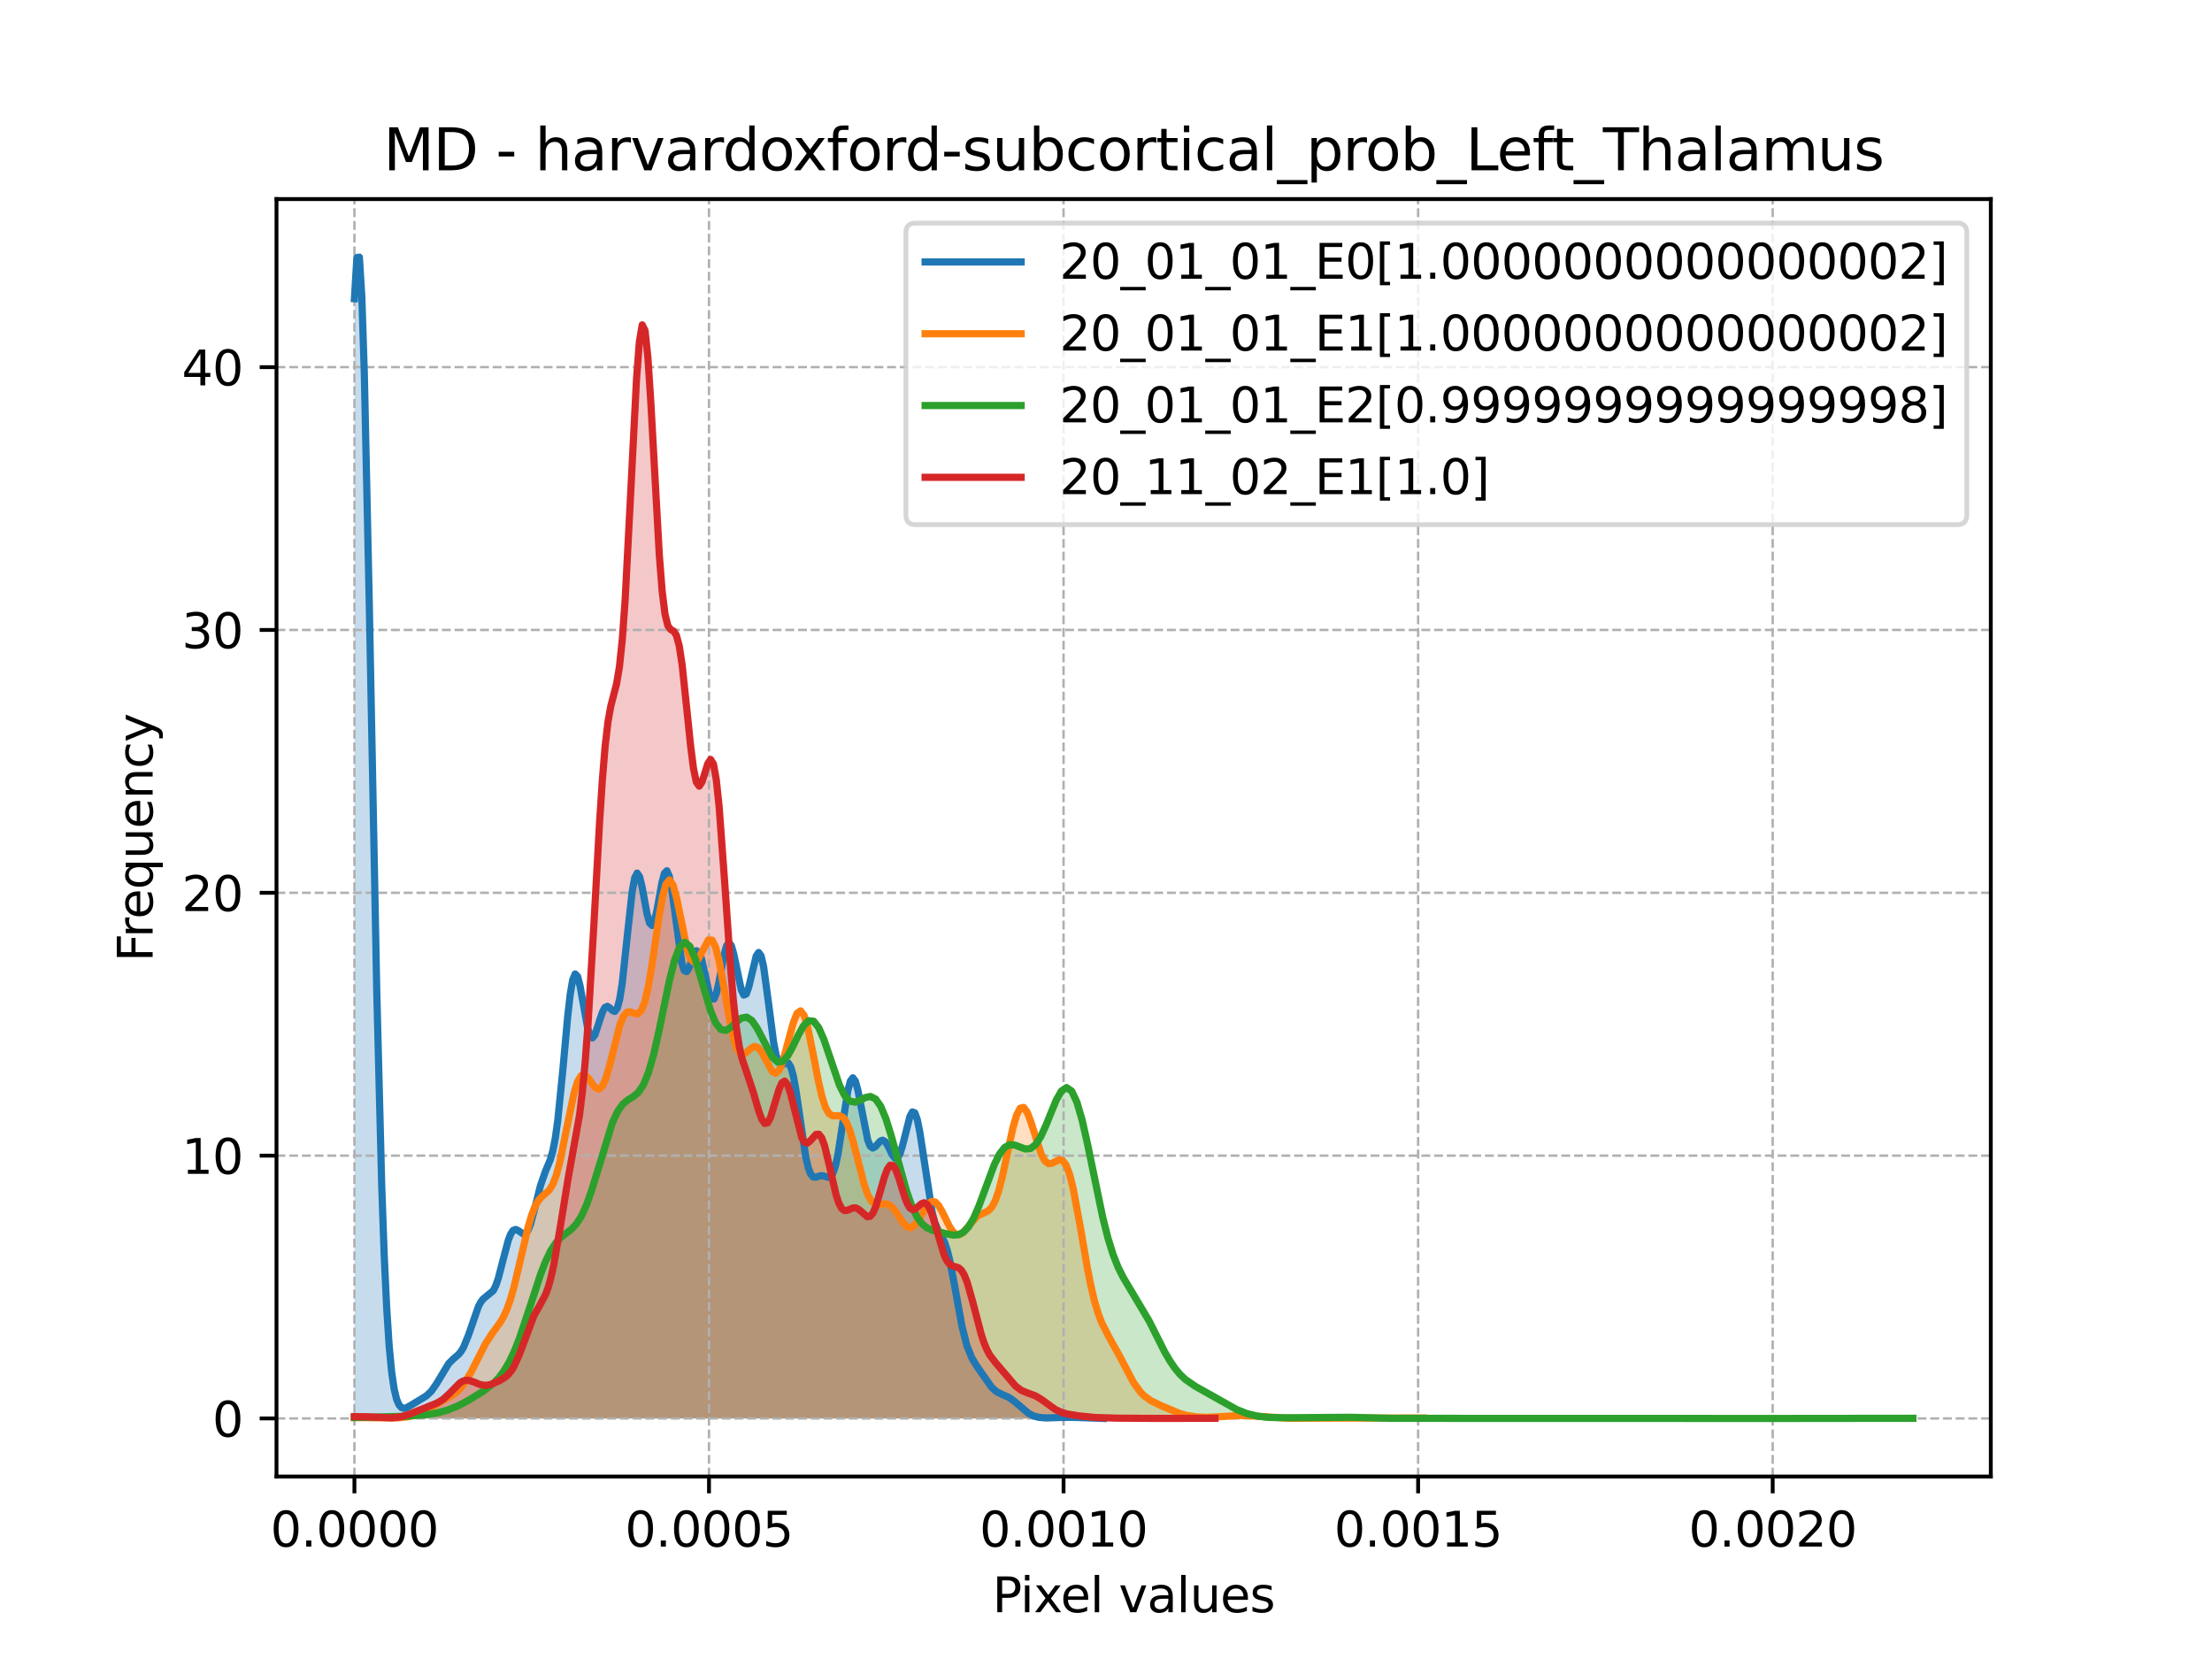 <?xml version="1.0" encoding="utf-8" standalone="no"?>
<!DOCTYPE svg PUBLIC "-//W3C//DTD SVG 1.1//EN"
  "http://www.w3.org/Graphics/SVG/1.1/DTD/svg11.dtd">
<svg xmlns:xlink="http://www.w3.org/1999/xlink" width="460.8pt" height="345.6pt" viewBox="0 0 460.8 345.6" xmlns="http://www.w3.org/2000/svg" version="1.1">
 <defs>
  <style type="text/css">*{stroke-linejoin: round; stroke-linecap: butt}</style>
 </defs>
 <g id="figure_1">
  <g id="patch_1">
   <path d="M 0 345.6 
L 460.8 345.6 
L 460.8 0 
L 0 0 
z
" style="fill: #ffffff"/>
  </g>
  <g id="axes_1">
   <g id="patch_2">
    <path d="M 57.6 307.584 
L 414.72 307.584 
L 414.72 41.472 
L 57.6 41.472 
z
" style="fill: #ffffff"/>
   </g>
   <g id="PolyCollection_1">
    <path d="M 73.833 62.226 
L 73.833 295.488 
L 74.349 295.488 
L 74.866 295.488 
L 75.383 295.488 
L 75.899 295.488 
L 76.416 295.488 
L 76.932 295.488 
L 77.449 295.488 
L 77.966 295.488 
L 78.482 295.488 
L 78.999 295.488 
L 79.515 295.488 
L 80.032 295.488 
L 80.549 295.488 
L 81.065 295.488 
L 81.582 295.488 
L 82.098 295.488 
L 82.615 295.488 
L 83.132 295.488 
L 83.648 295.488 
L 84.165 295.488 
L 84.681 295.488 
L 85.198 295.488 
L 85.715 295.488 
L 86.231 295.488 
L 86.748 295.488 
L 87.264 295.488 
L 87.781 295.488 
L 88.298 295.488 
L 88.814 295.488 
L 89.331 295.488 
L 89.847 295.488 
L 90.364 295.488 
L 90.881 295.488 
L 91.397 295.488 
L 91.914 295.488 
L 92.43 295.488 
L 92.947 295.488 
L 93.464 295.488 
L 93.98 295.488 
L 94.497 295.488 
L 95.013 295.488 
L 95.53 295.488 
L 96.047 295.488 
L 96.563 295.488 
L 97.08 295.488 
L 97.596 295.488 
L 98.113 295.488 
L 98.63 295.488 
L 99.146 295.488 
L 99.663 295.488 
L 100.179 295.488 
L 100.696 295.488 
L 101.213 295.488 
L 101.729 295.488 
L 102.246 295.488 
L 102.762 295.488 
L 103.279 295.488 
L 103.796 295.488 
L 104.312 295.488 
L 104.829 295.488 
L 105.345 295.488 
L 105.862 295.488 
L 106.379 295.488 
L 106.895 295.488 
L 107.412 295.488 
L 107.928 295.488 
L 108.445 295.488 
L 108.962 295.488 
L 109.478 295.488 
L 109.995 295.488 
L 110.511 295.488 
L 111.028 295.488 
L 111.545 295.488 
L 112.061 295.488 
L 112.578 295.488 
L 113.094 295.488 
L 113.611 295.488 
L 114.128 295.488 
L 114.644 295.488 
L 115.161 295.488 
L 115.677 295.488 
L 116.194 295.488 
L 116.711 295.488 
L 117.227 295.488 
L 117.744 295.488 
L 118.26 295.488 
L 118.777 295.488 
L 119.294 295.488 
L 119.81 295.488 
L 120.327 295.488 
L 120.843 295.488 
L 121.36 295.488 
L 121.877 295.488 
L 122.393 295.488 
L 122.91 295.488 
L 123.426 295.488 
L 123.943 295.488 
L 124.46 295.488 
L 124.976 295.488 
L 125.493 295.488 
L 126.009 295.488 
L 126.526 295.488 
L 127.043 295.488 
L 127.559 295.488 
L 128.076 295.488 
L 128.592 295.488 
L 129.109 295.488 
L 129.626 295.488 
L 130.142 295.488 
L 130.659 295.488 
L 131.175 295.488 
L 131.692 295.488 
L 132.209 295.488 
L 132.725 295.488 
L 133.242 295.488 
L 133.758 295.488 
L 134.275 295.488 
L 134.792 295.488 
L 135.308 295.488 
L 135.825 295.488 
L 136.341 295.488 
L 136.858 295.488 
L 137.375 295.488 
L 137.891 295.488 
L 138.408 295.488 
L 138.924 295.488 
L 139.441 295.488 
L 139.958 295.488 
L 140.474 295.488 
L 140.991 295.488 
L 141.507 295.488 
L 142.024 295.488 
L 142.541 295.488 
L 143.057 295.488 
L 143.574 295.488 
L 144.09 295.488 
L 144.607 295.488 
L 145.124 295.488 
L 145.64 295.488 
L 146.157 295.488 
L 146.673 295.488 
L 147.19 295.488 
L 147.707 295.488 
L 148.223 295.488 
L 148.74 295.488 
L 149.256 295.488 
L 149.773 295.488 
L 150.29 295.488 
L 150.806 295.488 
L 151.323 295.488 
L 151.839 295.488 
L 152.356 295.488 
L 152.873 295.488 
L 153.389 295.488 
L 153.906 295.488 
L 154.422 295.488 
L 154.939 295.488 
L 155.456 295.488 
L 155.972 295.488 
L 156.489 295.488 
L 157.005 295.488 
L 157.522 295.488 
L 158.039 295.488 
L 158.555 295.488 
L 159.072 295.488 
L 159.588 295.488 
L 160.105 295.488 
L 160.622 295.488 
L 161.138 295.488 
L 161.655 295.488 
L 162.171 295.488 
L 162.688 295.488 
L 163.205 295.488 
L 163.721 295.488 
L 164.238 295.488 
L 164.754 295.488 
L 165.271 295.488 
L 165.788 295.488 
L 166.304 295.488 
L 166.821 295.488 
L 167.337 295.488 
L 167.854 295.488 
L 168.371 295.488 
L 168.887 295.488 
L 169.404 295.488 
L 169.92 295.488 
L 170.437 295.488 
L 170.954 295.488 
L 171.47 295.488 
L 171.987 295.488 
L 172.503 295.488 
L 173.02 295.488 
L 173.537 295.488 
L 174.053 295.488 
L 174.57 295.488 
L 175.086 295.488 
L 175.603 295.488 
L 176.12 295.488 
L 176.636 295.488 
L 177.153 295.488 
L 177.669 295.488 
L 178.186 295.488 
L 178.703 295.488 
L 179.219 295.488 
L 179.736 295.488 
L 180.252 295.488 
L 180.769 295.488 
L 181.286 295.488 
L 181.802 295.488 
L 182.319 295.488 
L 182.835 295.488 
L 183.352 295.488 
L 183.869 295.488 
L 184.385 295.488 
L 184.902 295.488 
L 185.418 295.488 
L 185.935 295.488 
L 186.452 295.488 
L 186.968 295.488 
L 187.485 295.488 
L 188.001 295.488 
L 188.518 295.488 
L 189.035 295.488 
L 189.551 295.488 
L 190.068 295.488 
L 190.584 295.488 
L 191.101 295.488 
L 191.618 295.488 
L 192.134 295.488 
L 192.651 295.488 
L 193.167 295.488 
L 193.684 295.488 
L 194.201 295.488 
L 194.717 295.488 
L 195.234 295.488 
L 195.75 295.488 
L 196.267 295.488 
L 196.784 295.488 
L 197.3 295.488 
L 197.817 295.488 
L 198.333 295.488 
L 198.85 295.488 
L 199.367 295.488 
L 199.883 295.488 
L 200.4 295.488 
L 200.916 295.488 
L 201.433 295.488 
L 201.95 295.488 
L 202.466 295.488 
L 202.983 295.488 
L 203.499 295.488 
L 204.016 295.488 
L 204.533 295.488 
L 205.049 295.488 
L 205.566 295.488 
L 206.082 295.488 
L 206.599 295.488 
L 207.116 295.488 
L 207.632 295.488 
L 208.149 295.488 
L 208.665 295.488 
L 209.182 295.488 
L 209.699 295.488 
L 210.215 295.488 
L 210.732 295.488 
L 211.248 295.488 
L 211.765 295.488 
L 212.282 295.488 
L 212.798 295.488 
L 213.315 295.488 
L 213.831 295.488 
L 214.348 295.488 
L 214.865 295.488 
L 215.381 295.488 
L 215.898 295.488 
L 216.414 295.488 
L 216.931 295.488 
L 217.448 295.488 
L 217.964 295.488 
L 218.481 295.488 
L 218.997 295.488 
L 219.514 295.488 
L 220.031 295.488 
L 220.547 295.488 
L 221.064 295.488 
L 221.58 295.488 
L 222.097 295.488 
L 222.614 295.488 
L 223.13 295.488 
L 223.647 295.488 
L 224.163 295.488 
L 224.68 295.488 
L 225.197 295.488 
L 225.713 295.488 
L 226.23 295.488 
L 226.746 295.488 
L 227.263 295.488 
L 227.78 295.488 
L 228.296 295.488 
L 228.813 295.488 
L 229.329 295.488 
L 229.846 295.488 
L 229.846 295.481 
L 229.846 295.481 
L 229.329 295.476 
L 228.813 295.469 
L 228.296 295.46 
L 227.78 295.447 
L 227.263 295.43 
L 226.746 295.41 
L 226.23 295.386 
L 225.713 295.36 
L 225.197 295.332 
L 224.68 295.305 
L 224.163 295.281 
L 223.647 295.262 
L 223.13 295.249 
L 222.614 295.245 
L 222.097 295.25 
L 221.58 295.262 
L 221.064 295.281 
L 220.547 295.305 
L 220.031 295.33 
L 219.514 295.354 
L 218.997 295.374 
L 218.481 295.387 
L 217.964 295.387 
L 217.448 295.37 
L 216.931 295.331 
L 216.414 295.261 
L 215.898 295.152 
L 215.381 294.993 
L 214.865 294.776 
L 214.348 294.495 
L 213.831 294.148 
L 213.315 293.741 
L 212.798 293.286 
L 212.282 292.805 
L 211.765 292.323 
L 211.248 291.869 
L 210.732 291.466 
L 210.215 291.13 
L 209.699 290.86 
L 209.182 290.639 
L 208.665 290.438 
L 208.149 290.214 
L 207.632 289.925 
L 207.116 289.536 
L 206.599 289.029 
L 206.082 288.407 
L 205.566 287.694 
L 205.049 286.928 
L 204.533 286.146 
L 204.016 285.375 
L 203.499 284.611 
L 202.983 283.815 
L 202.466 282.911 
L 201.95 281.797 
L 201.433 280.369 
L 200.916 278.544 
L 200.4 276.293 
L 199.883 273.656 
L 199.367 270.752 
L 198.85 267.764 
L 198.333 264.907 
L 197.817 262.386 
L 197.3 260.34 
L 196.784 258.808 
L 196.267 257.701 
L 195.75 256.815 
L 195.234 255.868 
L 194.717 254.56 
L 194.201 252.65 
L 193.684 250.022 
L 193.167 246.731 
L 192.651 243.01 
L 192.134 239.233 
L 191.618 235.848 
L 191.101 233.279 
L 190.584 231.835 
L 190.068 231.635 
L 189.551 232.581 
L 189.035 234.372 
L 188.518 236.569 
L 188.001 238.694 
L 187.485 240.332 
L 186.968 241.215 
L 186.452 241.28 
L 185.935 240.661 
L 185.418 239.645 
L 184.902 238.588 
L 184.385 237.812 
L 183.869 237.519 
L 183.352 237.732 
L 182.835 238.292 
L 182.319 238.89 
L 181.802 239.158 
L 181.286 238.766 
L 180.769 237.517 
L 180.252 235.417 
L 179.736 232.689 
L 179.219 229.741 
L 178.703 227.083 
L 178.186 225.217 
L 177.669 224.529 
L 177.153 225.199 
L 176.636 227.166 
L 176.12 230.14 
L 175.603 233.67 
L 175.086 237.247 
L 174.57 240.405 
L 174.053 242.823 
L 173.537 244.369 
L 173.02 245.108 
L 172.503 245.26 
L 171.987 245.114 
L 171.47 244.943 
L 170.954 244.919 
L 170.437 245.061 
L 169.92 245.233 
L 169.404 245.179 
L 168.887 244.603 
L 168.371 243.253 
L 167.854 241.013 
L 167.337 237.945 
L 166.821 234.307 
L 166.304 230.498 
L 165.788 226.981 
L 165.271 224.168 
L 164.754 222.318 
L 164.238 221.465 
L 163.721 221.397 
L 163.205 221.695 
L 162.688 221.831 
L 162.171 221.292 
L 161.655 219.714 
L 161.138 216.981 
L 160.622 213.267 
L 160.105 209.012 
L 159.588 204.828 
L 159.072 201.36 
L 158.555 199.131 
L 158.039 198.417 
L 157.522 199.176 
L 157.005 201.046 
L 156.489 203.434 
L 155.972 205.65 
L 155.456 207.071 
L 154.939 207.29 
L 154.422 206.214 
L 153.906 204.08 
L 153.389 201.397 
L 152.873 198.82 
L 152.356 196.985 
L 151.839 196.352 
L 151.323 197.09 
L 150.806 199.039 
L 150.29 201.744 
L 149.773 204.573 
L 149.256 206.87 
L 148.74 208.115 
L 148.223 208.052 
L 147.707 206.742 
L 147.19 204.548 
L 146.673 202.034 
L 146.157 199.815 
L 145.64 198.401 
L 145.124 198.057 
L 144.607 198.735 
L 144.09 200.079 
L 143.574 201.516 
L 143.057 202.4 
L 142.541 202.183 
L 142.024 200.562 
L 141.507 197.572 
L 140.991 193.592 
L 140.474 189.269 
L 139.958 185.366 
L 139.441 182.585 
L 138.924 181.395 
L 138.408 181.913 
L 137.891 183.876 
L 137.375 186.694 
L 136.858 189.6 
L 136.341 191.825 
L 135.825 192.792 
L 135.308 192.256 
L 134.792 190.363 
L 134.275 187.621 
L 133.758 184.774 
L 133.242 182.634 
L 132.725 181.88 
L 132.209 182.908 
L 131.692 185.739 
L 131.175 190.021 
L 130.659 195.121 
L 130.142 200.276 
L 129.626 204.768 
L 129.109 208.085 
L 128.592 210.02 
L 128.076 210.695 
L 127.559 210.498 
L 127.043 209.967 
L 126.526 209.635 
L 126.009 209.884 
L 125.493 210.85 
L 124.976 212.391 
L 124.46 214.13 
L 123.943 215.565 
L 123.426 216.207 
L 122.91 215.727 
L 122.393 214.053 
L 121.877 211.416 
L 121.36 208.316 
L 120.843 205.421 
L 120.327 203.423 
L 119.81 202.892 
L 119.294 204.15 
L 118.777 207.207 
L 118.26 211.764 
L 117.744 217.286 
L 117.227 223.126 
L 116.711 228.658 
L 116.194 233.403 
L 115.677 237.104 
L 115.161 239.757 
L 114.644 241.566 
L 114.128 242.869 
L 113.611 244.034 
L 113.094 245.362 
L 112.578 247.018 
L 112.061 249.002 
L 111.545 251.166 
L 111.028 253.267 
L 110.511 255.047 
L 109.995 256.302 
L 109.478 256.945 
L 108.962 257.028 
L 108.445 256.734 
L 107.928 256.331 
L 107.412 256.109 
L 106.895 256.312 
L 106.379 257.085 
L 105.862 258.439 
L 105.345 260.264 
L 104.829 262.35 
L 104.312 264.447 
L 103.796 266.324 
L 103.279 267.817 
L 102.762 268.862 
L 102.246 269.505 
L 101.729 269.879 
L 101.213 270.168 
L 100.696 270.56 
L 100.179 271.2 
L 99.663 272.163 
L 99.146 273.442 
L 98.63 274.952 
L 98.113 276.563 
L 97.596 278.127 
L 97.08 279.519 
L 96.563 280.657 
L 96.047 281.522 
L 95.53 282.151 
L 95.013 282.623 
L 94.497 283.039 
L 93.98 283.494 
L 93.464 284.057 
L 92.947 284.759 
L 92.43 285.589 
L 91.914 286.505 
L 91.397 287.445 
L 90.881 288.343 
L 90.364 289.145 
L 89.847 289.82 
L 89.331 290.361 
L 88.814 290.786 
L 88.298 291.126 
L 87.781 291.422 
L 87.264 291.708 
L 86.748 292.009 
L 86.231 292.335 
L 85.715 292.674 
L 85.198 292.999 
L 84.681 293.258 
L 84.165 293.375 
L 83.648 293.237 
L 83.132 292.683 
L 82.615 291.481 
L 82.098 289.313 
L 81.582 285.763 
L 81.065 280.315 
L 80.549 272.387 
L 80.032 261.389 
L 79.515 246.828 
L 78.999 228.433 
L 78.482 206.297 
L 77.966 181.002 
L 77.449 153.684 
L 76.932 126.009 
L 76.416 100.04 
L 75.899 78.003 
L 75.383 61.976 
L 74.866 53.568 
L 74.349 53.654 
L 73.833 62.226 
z
" clip-path="url(#p3fe91bc931)" style="fill: #1f77b4; fill-opacity: 0.25"/>
   </g>
   <g id="PolyCollection_2">
    <path d="M 73.833 295.303 
L 73.833 295.488 
L 74.57 295.488 
L 75.308 295.488 
L 76.046 295.488 
L 76.783 295.488 
L 77.521 295.488 
L 78.258 295.488 
L 78.996 295.488 
L 79.734 295.488 
L 80.471 295.488 
L 81.209 295.488 
L 81.946 295.488 
L 82.684 295.488 
L 83.422 295.488 
L 84.159 295.488 
L 84.897 295.488 
L 85.635 295.488 
L 86.372 295.488 
L 87.11 295.488 
L 87.847 295.488 
L 88.585 295.488 
L 89.323 295.488 
L 90.06 295.488 
L 90.798 295.488 
L 91.535 295.488 
L 92.273 295.488 
L 93.011 295.488 
L 93.748 295.488 
L 94.486 295.488 
L 95.224 295.488 
L 95.961 295.488 
L 96.699 295.488 
L 97.436 295.488 
L 98.174 295.488 
L 98.912 295.488 
L 99.649 295.488 
L 100.387 295.488 
L 101.124 295.488 
L 101.862 295.488 
L 102.6 295.488 
L 103.337 295.488 
L 104.075 295.488 
L 104.813 295.488 
L 105.55 295.488 
L 106.288 295.488 
L 107.025 295.488 
L 107.763 295.488 
L 108.501 295.488 
L 109.238 295.488 
L 109.976 295.488 
L 110.713 295.488 
L 111.451 295.488 
L 112.189 295.488 
L 112.926 295.488 
L 113.664 295.488 
L 114.401 295.488 
L 115.139 295.488 
L 115.877 295.488 
L 116.614 295.488 
L 117.352 295.488 
L 118.09 295.488 
L 118.827 295.488 
L 119.565 295.488 
L 120.302 295.488 
L 121.04 295.488 
L 121.778 295.488 
L 122.515 295.488 
L 123.253 295.488 
L 123.99 295.488 
L 124.728 295.488 
L 125.466 295.488 
L 126.203 295.488 
L 126.941 295.488 
L 127.679 295.488 
L 128.416 295.488 
L 129.154 295.488 
L 129.891 295.488 
L 130.629 295.488 
L 131.367 295.488 
L 132.104 295.488 
L 132.842 295.488 
L 133.579 295.488 
L 134.317 295.488 
L 135.055 295.488 
L 135.792 295.488 
L 136.53 295.488 
L 137.268 295.488 
L 138.005 295.488 
L 138.743 295.488 
L 139.48 295.488 
L 140.218 295.488 
L 140.956 295.488 
L 141.693 295.488 
L 142.431 295.488 
L 143.168 295.488 
L 143.906 295.488 
L 144.644 295.488 
L 145.381 295.488 
L 146.119 295.488 
L 146.856 295.488 
L 147.594 295.488 
L 148.332 295.488 
L 149.069 295.488 
L 149.807 295.488 
L 150.545 295.488 
L 151.282 295.488 
L 152.02 295.488 
L 152.757 295.488 
L 153.495 295.488 
L 154.233 295.488 
L 154.97 295.488 
L 155.708 295.488 
L 156.445 295.488 
L 157.183 295.488 
L 157.921 295.488 
L 158.658 295.488 
L 159.396 295.488 
L 160.134 295.488 
L 160.871 295.488 
L 161.609 295.488 
L 162.346 295.488 
L 163.084 295.488 
L 163.822 295.488 
L 164.559 295.488 
L 165.297 295.488 
L 166.034 295.488 
L 166.772 295.488 
L 167.51 295.488 
L 168.247 295.488 
L 168.985 295.488 
L 169.723 295.488 
L 170.46 295.488 
L 171.198 295.488 
L 171.935 295.488 
L 172.673 295.488 
L 173.411 295.488 
L 174.148 295.488 
L 174.886 295.488 
L 175.623 295.488 
L 176.361 295.488 
L 177.099 295.488 
L 177.836 295.488 
L 178.574 295.488 
L 179.311 295.488 
L 180.049 295.488 
L 180.787 295.488 
L 181.524 295.488 
L 182.262 295.488 
L 183 295.488 
L 183.737 295.488 
L 184.475 295.488 
L 185.212 295.488 
L 185.95 295.488 
L 186.688 295.488 
L 187.425 295.488 
L 188.163 295.488 
L 188.9 295.488 
L 189.638 295.488 
L 190.376 295.488 
L 191.113 295.488 
L 191.851 295.488 
L 192.589 295.488 
L 193.326 295.488 
L 194.064 295.488 
L 194.801 295.488 
L 195.539 295.488 
L 196.277 295.488 
L 197.014 295.488 
L 197.752 295.488 
L 198.489 295.488 
L 199.227 295.488 
L 199.965 295.488 
L 200.702 295.488 
L 201.44 295.488 
L 202.178 295.488 
L 202.915 295.488 
L 203.653 295.488 
L 204.39 295.488 
L 205.128 295.488 
L 205.866 295.488 
L 206.603 295.488 
L 207.341 295.488 
L 208.078 295.488 
L 208.816 295.488 
L 209.554 295.488 
L 210.291 295.488 
L 211.029 295.488 
L 211.767 295.488 
L 212.504 295.488 
L 213.242 295.488 
L 213.979 295.488 
L 214.717 295.488 
L 215.455 295.488 
L 216.192 295.488 
L 216.93 295.488 
L 217.667 295.488 
L 218.405 295.488 
L 219.143 295.488 
L 219.88 295.488 
L 220.618 295.488 
L 221.355 295.488 
L 222.093 295.488 
L 222.831 295.488 
L 223.568 295.488 
L 224.306 295.488 
L 225.044 295.488 
L 225.781 295.488 
L 226.519 295.488 
L 227.256 295.488 
L 227.994 295.488 
L 228.732 295.488 
L 229.469 295.488 
L 230.207 295.488 
L 230.944 295.488 
L 231.682 295.488 
L 232.42 295.488 
L 233.157 295.488 
L 233.895 295.488 
L 234.633 295.488 
L 235.37 295.488 
L 236.108 295.488 
L 236.845 295.488 
L 237.583 295.488 
L 238.321 295.488 
L 239.058 295.488 
L 239.796 295.488 
L 240.533 295.488 
L 241.271 295.488 
L 242.009 295.488 
L 242.746 295.488 
L 243.484 295.488 
L 244.222 295.488 
L 244.959 295.488 
L 245.697 295.488 
L 246.434 295.488 
L 247.172 295.488 
L 247.91 295.488 
L 248.647 295.488 
L 249.385 295.488 
L 250.122 295.488 
L 250.86 295.488 
L 251.598 295.488 
L 252.335 295.488 
L 253.073 295.488 
L 253.81 295.488 
L 254.548 295.488 
L 255.286 295.488 
L 256.023 295.488 
L 256.761 295.488 
L 257.499 295.488 
L 258.236 295.488 
L 258.974 295.488 
L 259.711 295.488 
L 260.449 295.488 
L 261.187 295.488 
L 261.924 295.488 
L 262.662 295.488 
L 263.399 295.488 
L 264.137 295.488 
L 264.875 295.488 
L 265.612 295.488 
L 266.35 295.488 
L 267.088 295.488 
L 267.825 295.488 
L 268.563 295.488 
L 269.3 295.488 
L 270.038 295.488 
L 270.776 295.488 
L 271.513 295.488 
L 272.251 295.488 
L 272.988 295.488 
L 273.726 295.488 
L 274.464 295.488 
L 275.201 295.488 
L 275.939 295.488 
L 276.677 295.488 
L 277.414 295.488 
L 278.152 295.488 
L 278.889 295.488 
L 279.627 295.488 
L 280.365 295.488 
L 281.102 295.488 
L 281.84 295.488 
L 282.577 295.488 
L 283.315 295.488 
L 284.053 295.488 
L 284.79 295.488 
L 285.528 295.488 
L 286.265 295.488 
L 287.003 295.488 
L 287.741 295.488 
L 288.478 295.488 
L 289.216 295.488 
L 289.954 295.488 
L 290.691 295.488 
L 291.429 295.488 
L 292.166 295.488 
L 292.904 295.488 
L 293.642 295.488 
L 294.379 295.488 
L 295.117 295.488 
L 295.854 295.488 
L 296.592 295.488 
L 296.592 295.389 
L 296.592 295.389 
L 295.854 295.386 
L 295.117 295.386 
L 294.379 295.389 
L 293.642 295.396 
L 292.904 295.405 
L 292.166 295.416 
L 291.429 295.428 
L 290.691 295.439 
L 289.954 295.45 
L 289.216 295.459 
L 288.478 295.466 
L 287.741 295.472 
L 287.003 295.476 
L 286.265 295.477 
L 285.528 295.478 
L 284.79 295.476 
L 284.053 295.473 
L 283.315 295.469 
L 282.577 295.463 
L 281.84 295.456 
L 281.102 295.449 
L 280.365 295.441 
L 279.627 295.434 
L 278.889 295.428 
L 278.152 295.424 
L 277.414 295.422 
L 276.677 295.422 
L 275.939 295.425 
L 275.201 295.429 
L 274.464 295.435 
L 273.726 295.442 
L 272.988 295.449 
L 272.251 295.456 
L 271.513 295.461 
L 270.776 295.465 
L 270.038 295.466 
L 269.3 295.463 
L 268.563 295.456 
L 267.825 295.444 
L 267.088 295.424 
L 266.35 295.396 
L 265.612 295.358 
L 264.875 295.31 
L 264.137 295.253 
L 263.399 295.189 
L 262.662 295.119 
L 261.924 295.049 
L 261.187 294.984 
L 260.449 294.93 
L 259.711 294.891 
L 258.974 294.871 
L 258.236 294.871 
L 257.499 294.892 
L 256.761 294.93 
L 256.023 294.98 
L 255.286 295.038 
L 254.548 295.096 
L 253.81 295.151 
L 253.073 295.197 
L 252.335 295.23 
L 251.598 295.249 
L 250.86 295.249 
L 250.122 295.229 
L 249.385 295.183 
L 248.647 295.108 
L 247.91 294.999 
L 247.172 294.85 
L 246.434 294.659 
L 245.697 294.426 
L 244.959 294.156 
L 244.222 293.857 
L 243.484 293.538 
L 242.746 293.211 
L 242.009 292.882 
L 241.271 292.55 
L 240.533 292.202 
L 239.796 291.812 
L 239.058 291.345 
L 238.321 290.759 
L 237.583 290.014 
L 236.845 289.083 
L 236.108 287.961 
L 235.37 286.671 
L 234.633 285.262 
L 233.895 283.799 
L 233.157 282.352 
L 232.42 280.97 
L 231.682 279.662 
L 230.944 278.384 
L 230.207 277.033 
L 229.469 275.458 
L 228.732 273.492 
L 227.994 270.987 
L 227.256 267.863 
L 226.519 264.14 
L 225.781 259.961 
L 225.044 255.585 
L 224.306 251.348 
L 223.568 247.609 
L 222.831 244.67 
L 222.093 242.711 
L 221.355 241.742 
L 220.618 241.588 
L 219.88 241.923 
L 219.143 242.331 
L 218.405 242.405 
L 217.667 241.837 
L 216.93 240.495 
L 216.192 238.463 
L 215.455 236.024 
L 214.717 233.608 
L 213.979 231.689 
L 213.242 230.69 
L 212.504 230.879 
L 211.767 232.315 
L 211.029 234.838 
L 210.291 238.104 
L 209.554 241.666 
L 208.816 245.07 
L 208.078 247.951 
L 207.341 250.098 
L 206.603 251.482 
L 205.866 252.238 
L 205.128 252.611 
L 204.39 252.877 
L 203.653 253.267 
L 202.915 253.907 
L 202.178 254.788 
L 201.44 255.773 
L 200.702 256.645 
L 199.965 257.171 
L 199.227 257.169 
L 198.489 256.568 
L 197.752 255.432 
L 197.014 253.956 
L 196.277 252.427 
L 195.539 251.15 
L 194.801 250.387 
L 194.064 250.284 
L 193.326 250.842 
L 192.589 251.913 
L 191.851 253.234 
L 191.113 254.494 
L 190.376 255.405 
L 189.638 255.771 
L 188.9 255.529 
L 188.163 254.763 
L 187.425 253.674 
L 186.688 252.525 
L 185.95 251.564 
L 185.212 250.96 
L 184.475 250.749 
L 183.737 250.823 
L 183 250.953 
L 182.262 250.845 
L 181.524 250.221 
L 180.787 248.893 
L 180.049 246.824 
L 179.311 244.148 
L 178.574 241.15 
L 177.836 238.2 
L 177.099 235.668 
L 176.361 233.827 
L 175.623 232.779 
L 174.886 232.418 
L 174.148 232.447 
L 173.411 232.443 
L 172.673 231.96 
L 171.935 230.64 
L 171.198 228.316 
L 170.46 225.071 
L 169.723 221.231 
L 168.985 217.311 
L 168.247 213.902 
L 167.51 211.539 
L 166.772 210.577 
L 166.034 211.106 
L 165.297 212.929 
L 164.559 215.601 
L 163.822 218.531 
L 163.084 221.119 
L 162.346 222.887 
L 161.609 223.581 
L 160.871 223.219 
L 160.134 222.064 
L 159.396 220.548 
L 158.658 219.14 
L 157.921 218.224 
L 157.183 217.985 
L 156.445 218.363 
L 155.708 219.058 
L 154.97 219.612 
L 154.233 219.528 
L 153.495 218.407 
L 152.757 216.066 
L 152.02 212.605 
L 151.282 208.4 
L 150.545 204.027 
L 149.807 200.137 
L 149.069 197.295 
L 148.332 195.84 
L 147.594 195.797 
L 146.856 196.861 
L 146.119 198.461 
L 145.381 199.897 
L 144.644 200.51 
L 143.906 199.847 
L 143.168 197.782 
L 142.431 194.557 
L 141.693 190.738 
L 140.956 187.091 
L 140.218 184.406 
L 139.48 183.32 
L 138.743 184.165 
L 138.005 186.895 
L 137.268 191.106 
L 136.53 196.124 
L 135.792 201.17 
L 135.055 205.532 
L 134.317 208.72 
L 133.579 210.559 
L 132.842 211.209 
L 132.104 211.094 
L 131.367 210.785 
L 130.629 210.841 
L 129.891 211.672 
L 129.154 213.442 
L 128.416 216.034 
L 127.679 219.098 
L 126.941 222.141 
L 126.203 224.669 
L 125.466 226.308 
L 124.728 226.903 
L 123.99 226.559 
L 123.253 225.612 
L 122.515 224.551 
L 121.778 223.899 
L 121.04 224.093 
L 120.302 225.382 
L 119.565 227.779 
L 118.827 231.067 
L 118.09 234.855 
L 117.352 238.679 
L 116.614 242.109 
L 115.877 244.842 
L 115.139 246.764 
L 114.401 247.958 
L 113.664 248.673 
L 112.926 249.249 
L 112.189 250.037 
L 111.451 251.314 
L 110.713 253.227 
L 109.976 255.769 
L 109.238 258.796 
L 108.501 262.069 
L 107.763 265.318 
L 107.025 268.297 
L 106.288 270.839 
L 105.55 272.877 
L 104.813 274.448 
L 104.075 275.665 
L 103.337 276.684 
L 102.6 277.662 
L 101.862 278.722 
L 101.124 279.934 
L 100.387 281.304 
L 99.649 282.787 
L 98.912 284.304 
L 98.174 285.764 
L 97.436 287.091 
L 96.699 288.231 
L 95.961 289.166 
L 95.224 289.91 
L 94.486 290.499 
L 93.748 290.981 
L 93.011 291.404 
L 92.273 291.806 
L 91.535 292.212 
L 90.798 292.63 
L 90.06 293.055 
L 89.323 293.476 
L 88.585 293.874 
L 87.847 294.234 
L 87.11 294.546 
L 86.372 294.803 
L 85.635 295.006 
L 84.897 295.158 
L 84.159 295.265 
L 83.422 295.337 
L 82.684 295.38 
L 81.946 295.402 
L 81.209 295.408 
L 80.471 295.403 
L 79.734 295.389 
L 78.996 295.372 
L 78.258 295.352 
L 77.521 295.332 
L 76.783 295.315 
L 76.046 295.302 
L 75.308 295.296 
L 74.57 295.296 
L 73.833 295.303 
z
" clip-path="url(#p3fe91bc931)" style="fill: #ff7f0e; fill-opacity: 0.25"/>
   </g>
   <g id="PolyCollection_3">
    <path d="M 73.833 295.298 
L 73.833 295.488 
L 74.908 295.488 
L 75.983 295.488 
L 77.058 295.488 
L 78.133 295.488 
L 79.208 295.488 
L 80.283 295.488 
L 81.358 295.488 
L 82.433 295.488 
L 83.508 295.488 
L 84.583 295.488 
L 85.658 295.488 
L 86.733 295.488 
L 87.808 295.488 
L 88.883 295.488 
L 89.958 295.488 
L 91.033 295.488 
L 92.108 295.488 
L 93.183 295.488 
L 94.258 295.488 
L 95.333 295.488 
L 96.408 295.488 
L 97.483 295.488 
L 98.558 295.488 
L 99.633 295.488 
L 100.708 295.488 
L 101.783 295.488 
L 102.858 295.488 
L 103.933 295.488 
L 105.008 295.488 
L 106.083 295.488 
L 107.158 295.488 
L 108.233 295.488 
L 109.308 295.488 
L 110.383 295.488 
L 111.458 295.488 
L 112.533 295.488 
L 113.608 295.488 
L 114.683 295.488 
L 115.758 295.488 
L 116.833 295.488 
L 117.908 295.488 
L 118.983 295.488 
L 120.058 295.488 
L 121.133 295.488 
L 122.208 295.488 
L 123.283 295.488 
L 124.358 295.488 
L 125.433 295.488 
L 126.508 295.488 
L 127.583 295.488 
L 128.658 295.488 
L 129.734 295.488 
L 130.809 295.488 
L 131.884 295.488 
L 132.959 295.488 
L 134.034 295.488 
L 135.109 295.488 
L 136.184 295.488 
L 137.259 295.488 
L 138.334 295.488 
L 139.409 295.488 
L 140.484 295.488 
L 141.559 295.488 
L 142.634 295.488 
L 143.709 295.488 
L 144.784 295.488 
L 145.859 295.488 
L 146.934 295.488 
L 148.009 295.488 
L 149.084 295.488 
L 150.159 295.488 
L 151.234 295.488 
L 152.309 295.488 
L 153.384 295.488 
L 154.459 295.488 
L 155.534 295.488 
L 156.609 295.488 
L 157.684 295.488 
L 158.759 295.488 
L 159.834 295.488 
L 160.909 295.488 
L 161.984 295.488 
L 163.059 295.488 
L 164.134 295.488 
L 165.209 295.488 
L 166.284 295.488 
L 167.359 295.488 
L 168.434 295.488 
L 169.509 295.488 
L 170.584 295.488 
L 171.659 295.488 
L 172.734 295.488 
L 173.809 295.488 
L 174.884 295.488 
L 175.959 295.488 
L 177.034 295.488 
L 178.109 295.488 
L 179.184 295.488 
L 180.259 295.488 
L 181.334 295.488 
L 182.409 295.488 
L 183.484 295.488 
L 184.559 295.488 
L 185.634 295.488 
L 186.709 295.488 
L 187.784 295.488 
L 188.859 295.488 
L 189.934 295.488 
L 191.009 295.488 
L 192.084 295.488 
L 193.159 295.488 
L 194.234 295.488 
L 195.309 295.488 
L 196.384 295.488 
L 197.459 295.488 
L 198.534 295.488 
L 199.609 295.488 
L 200.685 295.488 
L 201.76 295.488 
L 202.835 295.488 
L 203.91 295.488 
L 204.985 295.488 
L 206.06 295.488 
L 207.135 295.488 
L 208.21 295.488 
L 209.285 295.488 
L 210.36 295.488 
L 211.435 295.488 
L 212.51 295.488 
L 213.585 295.488 
L 214.66 295.488 
L 215.735 295.488 
L 216.81 295.488 
L 217.885 295.488 
L 218.96 295.488 
L 220.035 295.488 
L 221.11 295.488 
L 222.185 295.488 
L 223.26 295.488 
L 224.335 295.488 
L 225.41 295.488 
L 226.485 295.488 
L 227.56 295.488 
L 228.635 295.488 
L 229.71 295.488 
L 230.785 295.488 
L 231.86 295.488 
L 232.935 295.488 
L 234.01 295.488 
L 235.085 295.488 
L 236.16 295.488 
L 237.235 295.488 
L 238.31 295.488 
L 239.385 295.488 
L 240.46 295.488 
L 241.535 295.488 
L 242.61 295.488 
L 243.685 295.488 
L 244.76 295.488 
L 245.835 295.488 
L 246.91 295.488 
L 247.985 295.488 
L 249.06 295.488 
L 250.135 295.488 
L 251.21 295.488 
L 252.285 295.488 
L 253.36 295.488 
L 254.435 295.488 
L 255.51 295.488 
L 256.585 295.488 
L 257.66 295.488 
L 258.735 295.488 
L 259.81 295.488 
L 260.885 295.488 
L 261.96 295.488 
L 263.035 295.488 
L 264.11 295.488 
L 265.185 295.488 
L 266.26 295.488 
L 267.335 295.488 
L 268.41 295.488 
L 269.485 295.488 
L 270.56 295.488 
L 271.635 295.488 
L 272.711 295.488 
L 273.786 295.488 
L 274.861 295.488 
L 275.936 295.488 
L 277.011 295.488 
L 278.086 295.488 
L 279.161 295.488 
L 280.236 295.488 
L 281.311 295.488 
L 282.386 295.488 
L 283.461 295.488 
L 284.536 295.488 
L 285.611 295.488 
L 286.686 295.488 
L 287.761 295.488 
L 288.836 295.488 
L 289.911 295.488 
L 290.986 295.488 
L 292.061 295.488 
L 293.136 295.488 
L 294.211 295.488 
L 295.286 295.488 
L 296.361 295.488 
L 297.436 295.488 
L 298.511 295.488 
L 299.586 295.488 
L 300.661 295.488 
L 301.736 295.488 
L 302.811 295.488 
L 303.886 295.488 
L 304.961 295.488 
L 306.036 295.488 
L 307.111 295.488 
L 308.186 295.488 
L 309.261 295.488 
L 310.336 295.488 
L 311.411 295.488 
L 312.486 295.488 
L 313.561 295.488 
L 314.636 295.488 
L 315.711 295.488 
L 316.786 295.488 
L 317.861 295.488 
L 318.936 295.488 
L 320.011 295.488 
L 321.086 295.488 
L 322.161 295.488 
L 323.236 295.488 
L 324.311 295.488 
L 325.386 295.488 
L 326.461 295.488 
L 327.536 295.488 
L 328.611 295.488 
L 329.686 295.488 
L 330.761 295.488 
L 331.836 295.488 
L 332.911 295.488 
L 333.986 295.488 
L 335.061 295.488 
L 336.136 295.488 
L 337.211 295.488 
L 338.286 295.488 
L 339.361 295.488 
L 340.436 295.488 
L 341.511 295.488 
L 342.586 295.488 
L 343.662 295.488 
L 344.737 295.488 
L 345.812 295.488 
L 346.887 295.488 
L 347.962 295.488 
L 349.037 295.488 
L 350.112 295.488 
L 351.187 295.488 
L 352.262 295.488 
L 353.337 295.488 
L 354.412 295.488 
L 355.487 295.488 
L 356.562 295.488 
L 357.637 295.488 
L 358.712 295.488 
L 359.787 295.488 
L 360.862 295.488 
L 361.937 295.488 
L 363.012 295.488 
L 364.087 295.488 
L 365.162 295.488 
L 366.237 295.488 
L 367.312 295.488 
L 368.387 295.488 
L 369.462 295.488 
L 370.537 295.488 
L 371.612 295.488 
L 372.687 295.488 
L 373.762 295.488 
L 374.837 295.488 
L 375.912 295.488 
L 376.987 295.488 
L 378.062 295.488 
L 379.137 295.488 
L 380.212 295.488 
L 381.287 295.488 
L 382.362 295.488 
L 383.437 295.488 
L 384.512 295.488 
L 385.587 295.488 
L 386.662 295.488 
L 387.737 295.488 
L 388.812 295.488 
L 389.887 295.488 
L 390.962 295.488 
L 392.037 295.488 
L 393.112 295.488 
L 394.187 295.488 
L 395.262 295.488 
L 396.337 295.488 
L 397.412 295.488 
L 398.487 295.488 
L 398.487 295.458 
L 398.487 295.458 
L 397.412 295.456 
L 396.337 295.456 
L 395.262 295.457 
L 394.187 295.459 
L 393.112 295.462 
L 392.037 295.465 
L 390.962 295.468 
L 389.887 295.472 
L 388.812 295.474 
L 387.737 295.477 
L 386.662 295.479 
L 385.587 295.481 
L 384.512 295.482 
L 383.437 295.483 
L 382.362 295.484 
L 381.287 295.484 
L 380.212 295.485 
L 379.137 295.485 
L 378.062 295.486 
L 376.987 295.486 
L 375.912 295.487 
L 374.837 295.487 
L 373.762 295.487 
L 372.687 295.487 
L 371.612 295.487 
L 370.537 295.487 
L 369.462 295.487 
L 368.387 295.487 
L 367.312 295.487 
L 366.237 295.486 
L 365.162 295.485 
L 364.087 295.485 
L 363.012 295.484 
L 361.937 295.483 
L 360.862 295.482 
L 359.787 295.481 
L 358.712 295.481 
L 357.637 295.48 
L 356.562 295.48 
L 355.487 295.48 
L 354.412 295.481 
L 353.337 295.481 
L 352.262 295.482 
L 351.187 295.483 
L 350.112 295.484 
L 349.037 295.484 
L 347.962 295.485 
L 346.887 295.486 
L 345.812 295.486 
L 344.737 295.486 
L 343.662 295.487 
L 342.586 295.487 
L 341.511 295.487 
L 340.436 295.487 
L 339.361 295.487 
L 338.286 295.487 
L 337.211 295.487 
L 336.136 295.487 
L 335.061 295.487 
L 333.986 295.486 
L 332.911 295.486 
L 331.836 295.486 
L 330.761 295.486 
L 329.686 295.486 
L 328.611 295.486 
L 327.536 295.486 
L 326.461 295.486 
L 325.386 295.487 
L 324.311 295.487 
L 323.236 295.487 
L 322.161 295.487 
L 321.086 295.487 
L 320.011 295.487 
L 318.936 295.487 
L 317.861 295.487 
L 316.786 295.487 
L 315.711 295.486 
L 314.636 295.485 
L 313.561 295.484 
L 312.486 295.483 
L 311.411 295.481 
L 310.336 295.479 
L 309.261 295.477 
L 308.186 295.475 
L 307.111 295.473 
L 306.036 295.471 
L 304.961 295.47 
L 303.886 295.469 
L 302.811 295.469 
L 301.736 295.469 
L 300.661 295.47 
L 299.586 295.472 
L 298.511 295.474 
L 297.436 295.476 
L 296.361 295.478 
L 295.286 295.479 
L 294.211 295.48 
L 293.136 295.479 
L 292.061 295.477 
L 290.986 295.473 
L 289.911 295.466 
L 288.836 295.455 
L 287.761 295.44 
L 286.686 295.419 
L 285.611 295.393 
L 284.536 295.361 
L 283.461 295.325 
L 282.386 295.285 
L 281.311 295.244 
L 280.236 295.205 
L 279.161 295.172 
L 278.086 295.147 
L 277.011 295.132 
L 275.936 295.131 
L 274.861 295.142 
L 273.786 295.164 
L 272.711 295.195 
L 271.635 295.231 
L 270.56 295.269 
L 269.485 295.304 
L 268.41 295.332 
L 267.335 295.348 
L 266.26 295.346 
L 265.185 295.321 
L 264.11 295.262 
L 263.035 295.162 
L 261.96 295.007 
L 260.885 294.786 
L 259.81 294.49 
L 258.735 294.11 
L 257.66 293.648 
L 256.585 293.11 
L 255.51 292.514 
L 254.435 291.883 
L 253.36 291.243 
L 252.285 290.616 
L 251.21 290.013 
L 250.135 289.426 
L 249.06 288.823 
L 247.985 288.152 
L 246.91 287.343 
L 245.835 286.324 
L 244.76 285.038 
L 243.685 283.457 
L 242.61 281.599 
L 241.535 279.528 
L 240.46 277.347 
L 239.385 275.178 
L 238.31 273.129 
L 237.235 271.261 
L 236.16 269.558 
L 235.085 267.917 
L 234.01 266.152 
L 232.935 264.026 
L 231.86 261.308 
L 230.785 257.831 
L 229.71 253.555 
L 228.635 248.604 
L 227.56 243.273 
L 226.485 237.996 
L 225.41 233.277 
L 224.335 229.593 
L 223.26 227.302 
L 222.185 226.56 
L 221.11 227.284 
L 220.035 229.165 
L 218.96 231.728 
L 217.885 234.434 
L 216.81 236.789 
L 215.735 238.445 
L 214.66 239.27 
L 213.585 239.355 
L 212.51 238.983 
L 211.435 238.55 
L 210.36 238.46 
L 209.285 239.031 
L 208.21 240.422 
L 207.135 242.599 
L 206.06 245.357 
L 204.985 248.368 
L 203.91 251.271 
L 202.835 253.744 
L 201.76 255.581 
L 200.685 256.717 
L 199.609 257.227 
L 198.534 257.284 
L 197.459 257.095 
L 196.384 256.833 
L 195.309 256.578 
L 194.234 256.292 
L 193.159 255.826 
L 192.084 254.958 
L 191.009 253.469 
L 189.934 251.209 
L 188.859 248.161 
L 187.784 244.475 
L 186.709 240.456 
L 185.634 236.512 
L 184.559 233.073 
L 183.484 230.49 
L 182.409 228.948 
L 181.334 228.416 
L 180.259 228.641 
L 179.184 229.202 
L 178.109 229.599 
L 177.034 229.376 
L 175.959 228.229 
L 174.884 226.089 
L 173.809 223.146 
L 172.734 219.81 
L 171.659 216.623 
L 170.584 214.127 
L 169.509 212.736 
L 168.434 212.635 
L 167.359 213.73 
L 166.284 215.667 
L 165.209 217.915 
L 164.134 219.89 
L 163.059 221.095 
L 161.984 221.232 
L 160.909 220.275 
L 159.834 218.462 
L 158.759 216.234 
L 157.684 214.114 
L 156.609 212.568 
L 155.534 211.884 
L 154.459 212.087 
L 153.384 212.936 
L 152.309 213.972 
L 151.234 214.645 
L 150.159 214.452 
L 149.084 213.08 
L 148.009 210.5 
L 146.934 206.998 
L 145.859 203.129 
L 144.784 199.604 
L 143.709 197.134 
L 142.634 196.274 
L 141.559 197.301 
L 140.484 200.155 
L 139.409 204.453 
L 138.334 209.583 
L 137.259 214.842 
L 136.184 219.584 
L 135.109 223.36 
L 134.034 225.988 
L 132.959 227.576 
L 131.884 228.463 
L 130.809 229.118 
L 129.734 230.019 
L 128.658 231.533 
L 127.583 233.842 
L 126.508 236.909 
L 125.433 240.507 
L 124.358 244.285 
L 123.283 247.866 
L 122.208 250.936 
L 121.133 253.314 
L 120.058 254.99 
L 118.983 256.112 
L 117.908 256.944 
L 116.833 257.795 
L 115.758 258.952 
L 114.683 260.618 
L 113.608 262.876 
L 112.533 265.68 
L 111.458 268.883 
L 110.383 272.272 
L 109.308 275.62 
L 108.233 278.726 
L 107.158 281.451 
L 106.083 283.726 
L 105.008 285.553 
L 103.933 286.986 
L 102.858 288.11 
L 101.783 289.017 
L 100.708 289.791 
L 99.633 290.489 
L 98.558 291.146 
L 97.483 291.77 
L 96.408 292.358 
L 95.333 292.894 
L 94.258 293.366 
L 93.183 293.765 
L 92.108 294.088 
L 91.033 294.342 
L 89.958 294.537 
L 88.883 294.685 
L 87.808 294.799 
L 86.733 294.89 
L 85.658 294.966 
L 84.583 295.03 
L 83.508 295.086 
L 82.433 295.132 
L 81.358 295.171 
L 80.283 295.201 
L 79.208 295.224 
L 78.133 295.242 
L 77.058 295.256 
L 75.983 295.269 
L 74.908 295.283 
L 73.833 295.298 
z
" clip-path="url(#p3fe91bc931)" style="fill: #2ca02c; fill-opacity: 0.25"/>
   </g>
   <g id="PolyCollection_4">
    <path d="M 73.833 295.108 
L 73.833 295.488 
L 74.426 295.488 
L 75.02 295.488 
L 75.613 295.488 
L 76.207 295.488 
L 76.801 295.488 
L 77.394 295.488 
L 77.988 295.488 
L 78.581 295.488 
L 79.175 295.488 
L 79.769 295.488 
L 80.362 295.488 
L 80.956 295.488 
L 81.549 295.488 
L 82.143 295.488 
L 82.737 295.488 
L 83.33 295.488 
L 83.924 295.488 
L 84.517 295.488 
L 85.111 295.488 
L 85.704 295.488 
L 86.298 295.488 
L 86.892 295.488 
L 87.485 295.488 
L 88.079 295.488 
L 88.672 295.488 
L 89.266 295.488 
L 89.86 295.488 
L 90.453 295.488 
L 91.047 295.488 
L 91.64 295.488 
L 92.234 295.488 
L 92.828 295.488 
L 93.421 295.488 
L 94.015 295.488 
L 94.608 295.488 
L 95.202 295.488 
L 95.795 295.488 
L 96.389 295.488 
L 96.983 295.488 
L 97.576 295.488 
L 98.17 295.488 
L 98.763 295.488 
L 99.357 295.488 
L 99.951 295.488 
L 100.544 295.488 
L 101.138 295.488 
L 101.731 295.488 
L 102.325 295.488 
L 102.919 295.488 
L 103.512 295.488 
L 104.106 295.488 
L 104.699 295.488 
L 105.293 295.488 
L 105.886 295.488 
L 106.48 295.488 
L 107.074 295.488 
L 107.667 295.488 
L 108.261 295.488 
L 108.854 295.488 
L 109.448 295.488 
L 110.042 295.488 
L 110.635 295.488 
L 111.229 295.488 
L 111.822 295.488 
L 112.416 295.488 
L 113.01 295.488 
L 113.603 295.488 
L 114.197 295.488 
L 114.79 295.488 
L 115.384 295.488 
L 115.977 295.488 
L 116.571 295.488 
L 117.165 295.488 
L 117.758 295.488 
L 118.352 295.488 
L 118.945 295.488 
L 119.539 295.488 
L 120.133 295.488 
L 120.726 295.488 
L 121.32 295.488 
L 121.913 295.488 
L 122.507 295.488 
L 123.101 295.488 
L 123.694 295.488 
L 124.288 295.488 
L 124.881 295.488 
L 125.475 295.488 
L 126.068 295.488 
L 126.662 295.488 
L 127.256 295.488 
L 127.849 295.488 
L 128.443 295.488 
L 129.036 295.488 
L 129.63 295.488 
L 130.224 295.488 
L 130.817 295.488 
L 131.411 295.488 
L 132.004 295.488 
L 132.598 295.488 
L 133.192 295.488 
L 133.785 295.488 
L 134.379 295.488 
L 134.972 295.488 
L 135.566 295.488 
L 136.159 295.488 
L 136.753 295.488 
L 137.347 295.488 
L 137.94 295.488 
L 138.534 295.488 
L 139.127 295.488 
L 139.721 295.488 
L 140.315 295.488 
L 140.908 295.488 
L 141.502 295.488 
L 142.095 295.488 
L 142.689 295.488 
L 143.283 295.488 
L 143.876 295.488 
L 144.47 295.488 
L 145.063 295.488 
L 145.657 295.488 
L 146.25 295.488 
L 146.844 295.488 
L 147.438 295.488 
L 148.031 295.488 
L 148.625 295.488 
L 149.218 295.488 
L 149.812 295.488 
L 150.406 295.488 
L 150.999 295.488 
L 151.593 295.488 
L 152.186 295.488 
L 152.78 295.488 
L 153.374 295.488 
L 153.967 295.488 
L 154.561 295.488 
L 155.154 295.488 
L 155.748 295.488 
L 156.341 295.488 
L 156.935 295.488 
L 157.529 295.488 
L 158.122 295.488 
L 158.716 295.488 
L 159.309 295.488 
L 159.903 295.488 
L 160.497 295.488 
L 161.09 295.488 
L 161.684 295.488 
L 162.277 295.488 
L 162.871 295.488 
L 163.465 295.488 
L 164.058 295.488 
L 164.652 295.488 
L 165.245 295.488 
L 165.839 295.488 
L 166.432 295.488 
L 167.026 295.488 
L 167.62 295.488 
L 168.213 295.488 
L 168.807 295.488 
L 169.4 295.488 
L 169.994 295.488 
L 170.588 295.488 
L 171.181 295.488 
L 171.775 295.488 
L 172.368 295.488 
L 172.962 295.488 
L 173.556 295.488 
L 174.149 295.488 
L 174.743 295.488 
L 175.336 295.488 
L 175.93 295.488 
L 176.523 295.488 
L 177.117 295.488 
L 177.711 295.488 
L 178.304 295.488 
L 178.898 295.488 
L 179.491 295.488 
L 180.085 295.488 
L 180.679 295.488 
L 181.272 295.488 
L 181.866 295.488 
L 182.459 295.488 
L 183.053 295.488 
L 183.647 295.488 
L 184.24 295.488 
L 184.834 295.488 
L 185.427 295.488 
L 186.021 295.488 
L 186.614 295.488 
L 187.208 295.488 
L 187.802 295.488 
L 188.395 295.488 
L 188.989 295.488 
L 189.582 295.488 
L 190.176 295.488 
L 190.77 295.488 
L 191.363 295.488 
L 191.957 295.488 
L 192.55 295.488 
L 193.144 295.488 
L 193.737 295.488 
L 194.331 295.488 
L 194.925 295.488 
L 195.518 295.488 
L 196.112 295.488 
L 196.705 295.488 
L 197.299 295.488 
L 197.893 295.488 
L 198.486 295.488 
L 199.08 295.488 
L 199.673 295.488 
L 200.267 295.488 
L 200.861 295.488 
L 201.454 295.488 
L 202.048 295.488 
L 202.641 295.488 
L 203.235 295.488 
L 203.828 295.488 
L 204.422 295.488 
L 205.016 295.488 
L 205.609 295.488 
L 206.203 295.488 
L 206.796 295.488 
L 207.39 295.488 
L 207.984 295.488 
L 208.577 295.488 
L 209.171 295.488 
L 209.764 295.488 
L 210.358 295.488 
L 210.952 295.488 
L 211.545 295.488 
L 212.139 295.488 
L 212.732 295.488 
L 213.326 295.488 
L 213.919 295.488 
L 214.513 295.488 
L 215.107 295.488 
L 215.7 295.488 
L 216.294 295.488 
L 216.887 295.488 
L 217.481 295.488 
L 218.075 295.488 
L 218.668 295.488 
L 219.262 295.488 
L 219.855 295.488 
L 220.449 295.488 
L 221.043 295.488 
L 221.636 295.488 
L 222.23 295.488 
L 222.823 295.488 
L 223.417 295.488 
L 224.01 295.488 
L 224.604 295.488 
L 225.198 295.488 
L 225.791 295.488 
L 226.385 295.488 
L 226.978 295.488 
L 227.572 295.488 
L 228.166 295.488 
L 228.759 295.488 
L 229.353 295.488 
L 229.946 295.488 
L 230.54 295.488 
L 231.134 295.488 
L 231.727 295.488 
L 232.321 295.488 
L 232.914 295.488 
L 233.508 295.488 
L 234.101 295.488 
L 234.695 295.488 
L 235.289 295.488 
L 235.882 295.488 
L 236.476 295.488 
L 237.069 295.488 
L 237.663 295.488 
L 238.257 295.488 
L 238.85 295.488 
L 239.444 295.488 
L 240.037 295.488 
L 240.631 295.488 
L 241.225 295.488 
L 241.818 295.488 
L 242.412 295.488 
L 243.005 295.488 
L 243.599 295.488 
L 244.192 295.488 
L 244.786 295.488 
L 245.38 295.488 
L 245.973 295.488 
L 246.567 295.488 
L 247.16 295.488 
L 247.754 295.488 
L 248.348 295.488 
L 248.941 295.488 
L 249.535 295.488 
L 250.128 295.488 
L 250.722 295.488 
L 251.316 295.488 
L 251.909 295.488 
L 252.503 295.488 
L 253.096 295.488 
L 253.096 295.458 
L 253.096 295.458 
L 252.503 295.456 
L 251.909 295.456 
L 251.316 295.457 
L 250.722 295.458 
L 250.128 295.46 
L 249.535 295.462 
L 248.941 295.464 
L 248.348 295.467 
L 247.754 295.468 
L 247.16 295.47 
L 246.567 295.471 
L 245.973 295.472 
L 245.38 295.472 
L 244.786 295.473 
L 244.192 295.474 
L 243.599 295.475 
L 243.005 295.477 
L 242.412 295.478 
L 241.818 295.48 
L 241.225 295.481 
L 240.631 295.482 
L 240.037 295.483 
L 239.444 295.484 
L 238.85 295.484 
L 238.257 295.484 
L 237.663 295.483 
L 237.069 295.481 
L 236.476 295.478 
L 235.882 295.473 
L 235.289 295.468 
L 234.695 295.46 
L 234.101 295.452 
L 233.508 295.442 
L 232.914 295.431 
L 232.321 295.42 
L 231.727 295.408 
L 231.134 295.396 
L 230.54 295.382 
L 229.946 295.367 
L 229.353 295.348 
L 228.759 295.324 
L 228.166 295.294 
L 227.572 295.255 
L 226.978 295.207 
L 226.385 295.15 
L 225.791 295.085 
L 225.198 295.013 
L 224.604 294.936 
L 224.01 294.853 
L 223.417 294.764 
L 222.823 294.662 
L 222.23 294.54 
L 221.636 294.386 
L 221.043 294.189 
L 220.449 293.938 
L 219.855 293.626 
L 219.262 293.254 
L 218.668 292.832 
L 218.075 292.378 
L 217.481 291.919 
L 216.887 291.484 
L 216.294 291.098 
L 215.7 290.776 
L 215.107 290.52 
L 214.513 290.313 
L 213.919 290.122 
L 213.326 289.905 
L 212.732 289.619 
L 212.139 289.23 
L 211.545 288.72 
L 210.952 288.096 
L 210.358 287.387 
L 209.764 286.636 
L 209.171 285.89 
L 208.577 285.181 
L 207.984 284.515 
L 207.39 283.863 
L 206.796 283.158 
L 206.203 282.306 
L 205.609 281.21 
L 205.016 279.79 
L 204.422 278.015 
L 203.828 275.915 
L 203.235 273.594 
L 202.641 271.213 
L 202.048 268.965 
L 201.454 267.038 
L 200.861 265.567 
L 200.267 264.602 
L 199.673 264.087 
L 199.08 263.87 
L 198.486 263.726 
L 197.893 263.409 
L 197.299 262.712 
L 196.705 261.514 
L 196.112 259.82 
L 195.518 257.76 
L 194.925 255.569 
L 194.331 253.532 
L 193.737 251.916 
L 193.144 250.904 
L 192.55 250.546 
L 191.957 250.742 
L 191.363 251.259 
L 190.77 251.787 
L 190.176 252.012 
L 189.582 251.691 
L 188.989 250.721 
L 188.395 249.166 
L 187.802 247.249 
L 187.208 245.306 
L 186.614 243.711 
L 186.021 242.789 
L 185.427 242.738 
L 184.834 243.588 
L 184.24 245.19 
L 183.647 247.253 
L 183.053 249.413 
L 182.459 251.311 
L 181.866 252.679 
L 181.272 253.387 
L 180.679 253.466 
L 180.085 253.083 
L 179.491 252.488 
L 178.898 251.94 
L 178.304 251.628 
L 177.711 251.625 
L 177.117 251.859 
L 176.523 252.135 
L 175.93 252.188 
L 175.336 251.753 
L 174.743 250.646 
L 174.149 248.822 
L 173.556 246.4 
L 172.962 243.65 
L 172.368 240.936 
L 171.775 238.632 
L 171.181 237.033 
L 170.588 236.279 
L 169.994 236.313 
L 169.4 236.893 
L 168.807 237.639 
L 168.213 238.127 
L 167.62 237.992 
L 167.026 237.02 
L 166.432 235.209 
L 165.839 232.775 
L 165.245 230.107 
L 164.652 227.682 
L 164.058 225.946 
L 163.465 225.214 
L 162.871 225.589 
L 162.277 226.935 
L 161.684 228.909 
L 161.09 231.041 
L 160.497 232.84 
L 159.903 233.91 
L 159.309 234.034 
L 158.716 233.211 
L 158.122 231.639 
L 157.529 229.642 
L 156.935 227.564 
L 156.341 225.654 
L 155.748 223.976 
L 155.154 222.37 
L 154.561 220.473 
L 153.967 217.806 
L 153.374 213.904 
L 152.78 208.46 
L 152.186 201.444 
L 151.593 193.169 
L 150.999 184.27 
L 150.406 175.604 
L 149.812 168.079 
L 149.218 162.457 
L 148.625 159.169 
L 148.031 158.208 
L 147.438 159.101 
L 146.844 161.006 
L 146.25 162.893 
L 145.657 163.773 
L 145.063 162.932 
L 144.47 160.089 
L 143.876 155.464 
L 143.283 149.709 
L 142.689 143.734 
L 142.095 138.466 
L 141.502 134.589 
L 140.908 132.349 
L 140.315 131.458 
L 139.721 131.147 
L 139.127 130.346 
L 138.534 127.952 
L 137.94 123.14 
L 137.347 115.614 
L 136.753 105.747 
L 136.159 94.571 
L 135.566 83.599 
L 134.972 74.527 
L 134.379 68.879 
L 133.785 67.675 
L 133.192 71.209 
L 132.598 78.99 
L 132.004 89.849 
L 131.411 102.203 
L 130.817 114.394 
L 130.224 125.037 
L 129.63 133.277 
L 129.036 138.931 
L 128.443 142.451 
L 127.849 144.768 
L 127.256 147.028 
L 126.662 150.308 
L 126.068 155.379 
L 125.475 162.551 
L 124.881 171.645 
L 124.288 182.077 
L 123.694 193.02 
L 123.101 203.607 
L 122.507 213.115 
L 121.913 221.097 
L 121.32 227.431 
L 120.726 232.298 
L 120.133 236.086 
L 119.539 239.272 
L 118.945 242.299 
L 118.352 245.479 
L 117.758 248.95 
L 117.165 252.671 
L 116.571 256.47 
L 115.977 260.108 
L 115.384 263.361 
L 114.79 266.072 
L 114.197 268.19 
L 113.603 269.774 
L 113.01 270.972 
L 112.416 271.972 
L 111.822 272.963 
L 111.229 274.089 
L 110.635 275.425 
L 110.042 276.968 
L 109.448 278.651 
L 108.854 280.368 
L 108.261 282.002 
L 107.667 283.454 
L 107.074 284.662 
L 106.48 285.61 
L 105.886 286.323 
L 105.293 286.851 
L 104.699 287.256 
L 104.106 287.591 
L 103.512 287.89 
L 102.919 288.161 
L 102.325 288.39 
L 101.731 288.55 
L 101.138 288.613 
L 100.544 288.563 
L 99.951 288.405 
L 99.357 288.169 
L 98.763 287.903 
L 98.17 287.671 
L 97.576 287.536 
L 96.983 287.548 
L 96.389 287.733 
L 95.795 288.091 
L 95.202 288.597 
L 94.608 289.203 
L 94.015 289.851 
L 93.421 290.487 
L 92.828 291.065 
L 92.234 291.558 
L 91.64 291.957 
L 91.047 292.273 
L 90.453 292.526 
L 89.86 292.743 
L 89.266 292.949 
L 88.672 293.164 
L 88.079 293.398 
L 87.485 293.651 
L 86.892 293.917 
L 86.298 294.184 
L 85.704 294.439 
L 85.111 294.672 
L 84.517 294.873 
L 83.924 295.038 
L 83.33 295.168 
L 82.737 295.262 
L 82.143 295.326 
L 81.549 295.364 
L 80.956 295.38 
L 80.362 295.378 
L 79.769 295.361 
L 79.175 295.333 
L 78.581 295.296 
L 77.988 295.254 
L 77.394 295.211 
L 76.801 295.169 
L 76.207 295.133 
L 75.613 295.107 
L 75.02 295.094 
L 74.426 295.094 
L 73.833 295.108 
z
" clip-path="url(#p3fe91bc931)" style="fill: #d62728; fill-opacity: 0.25"/>
   </g>
   <g id="matplotlib.axis_1">
    <g id="xtick_1">
     <g id="line2d_1">
      <path d="M 73.833 307.584 
L 73.833 41.472 
" clip-path="url(#p3fe91bc931)" style="fill: none; stroke-dasharray: 1.85,0.8; stroke-dashoffset: 0; stroke: #b0b0b0; stroke-width: 0.5"/>
     </g>
     <g id="line2d_2">
      <defs>
       <path id="mfb7c9ffef2" d="M 0 0 
L 0 3.5 
" style="stroke: #000000; stroke-width: 0.8"/>
      </defs>
      <g>
       <use xlink:href="#mfb7c9ffef2" x="73.833" y="307.584" style="stroke: #000000; stroke-width: 0.8"/>
      </g>
     </g>
     <g id="text_1">
      <!-- 0.0000 -->
      <g transform="translate(56.337 322.182) scale(0.1 -0.1)">
       <defs>
        <path id="DejaVuSans-30" d="M 2034 4250 
Q 1547 4250 1301 3770 
Q 1056 3291 1056 2328 
Q 1056 1369 1301 889 
Q 1547 409 2034 409 
Q 2525 409 2770 889 
Q 3016 1369 3016 2328 
Q 3016 3291 2770 3770 
Q 2525 4250 2034 4250 
z
M 2034 4750 
Q 2819 4750 3233 4129 
Q 3647 3509 3647 2328 
Q 3647 1150 3233 529 
Q 2819 -91 2034 -91 
Q 1250 -91 836 529 
Q 422 1150 422 2328 
Q 422 3509 836 4129 
Q 1250 4750 2034 4750 
z
" transform="scale(0.016)"/>
        <path id="DejaVuSans-2e" d="M 684 794 
L 1344 794 
L 1344 0 
L 684 0 
L 684 794 
z
" transform="scale(0.016)"/>
       </defs>
       <use xlink:href="#DejaVuSans-30"/>
       <use xlink:href="#DejaVuSans-2e" x="63.623"/>
       <use xlink:href="#DejaVuSans-30" x="95.41"/>
       <use xlink:href="#DejaVuSans-30" x="159.033"/>
       <use xlink:href="#DejaVuSans-30" x="222.656"/>
       <use xlink:href="#DejaVuSans-30" x="286.279"/>
      </g>
     </g>
    </g>
    <g id="xtick_2">
     <g id="line2d_3">
      <path d="M 147.695 307.584 
L 147.695 41.472 
" clip-path="url(#p3fe91bc931)" style="fill: none; stroke-dasharray: 1.85,0.8; stroke-dashoffset: 0; stroke: #b0b0b0; stroke-width: 0.5"/>
     </g>
     <g id="line2d_4">
      <g>
       <use xlink:href="#mfb7c9ffef2" x="147.695" y="307.584" style="stroke: #000000; stroke-width: 0.8"/>
      </g>
     </g>
     <g id="text_2">
      <!-- 0.0005 -->
      <g transform="translate(130.2 322.182) scale(0.1 -0.1)">
       <defs>
        <path id="DejaVuSans-35" d="M 691 4666 
L 3169 4666 
L 3169 4134 
L 1269 4134 
L 1269 2991 
Q 1406 3038 1543 3061 
Q 1681 3084 1819 3084 
Q 2600 3084 3056 2656 
Q 3513 2228 3513 1497 
Q 3513 744 3044 326 
Q 2575 -91 1722 -91 
Q 1428 -91 1123 -41 
Q 819 9 494 109 
L 494 744 
Q 775 591 1075 516 
Q 1375 441 1709 441 
Q 2250 441 2565 725 
Q 2881 1009 2881 1497 
Q 2881 1984 2565 2268 
Q 2250 2553 1709 2553 
Q 1456 2553 1204 2497 
Q 953 2441 691 2322 
L 691 4666 
z
" transform="scale(0.016)"/>
       </defs>
       <use xlink:href="#DejaVuSans-30"/>
       <use xlink:href="#DejaVuSans-2e" x="63.623"/>
       <use xlink:href="#DejaVuSans-30" x="95.41"/>
       <use xlink:href="#DejaVuSans-30" x="159.033"/>
       <use xlink:href="#DejaVuSans-30" x="222.656"/>
       <use xlink:href="#DejaVuSans-35" x="286.279"/>
      </g>
     </g>
    </g>
    <g id="xtick_3">
     <g id="line2d_5">
      <path d="M 221.558 307.584 
L 221.558 41.472 
" clip-path="url(#p3fe91bc931)" style="fill: none; stroke-dasharray: 1.85,0.8; stroke-dashoffset: 0; stroke: #b0b0b0; stroke-width: 0.5"/>
     </g>
     <g id="line2d_6">
      <g>
       <use xlink:href="#mfb7c9ffef2" x="221.558" y="307.584" style="stroke: #000000; stroke-width: 0.8"/>
      </g>
     </g>
     <g id="text_3">
      <!-- 0.0010 -->
      <g transform="translate(204.062 322.182) scale(0.1 -0.1)">
       <defs>
        <path id="DejaVuSans-31" d="M 794 531 
L 1825 531 
L 1825 4091 
L 703 3866 
L 703 4441 
L 1819 4666 
L 2450 4666 
L 2450 531 
L 3481 531 
L 3481 0 
L 794 0 
L 794 531 
z
" transform="scale(0.016)"/>
       </defs>
       <use xlink:href="#DejaVuSans-30"/>
       <use xlink:href="#DejaVuSans-2e" x="63.623"/>
       <use xlink:href="#DejaVuSans-30" x="95.41"/>
       <use xlink:href="#DejaVuSans-30" x="159.033"/>
       <use xlink:href="#DejaVuSans-31" x="222.656"/>
       <use xlink:href="#DejaVuSans-30" x="286.279"/>
      </g>
     </g>
    </g>
    <g id="xtick_4">
     <g id="line2d_7">
      <path d="M 295.42 307.584 
L 295.42 41.472 
" clip-path="url(#p3fe91bc931)" style="fill: none; stroke-dasharray: 1.85,0.8; stroke-dashoffset: 0; stroke: #b0b0b0; stroke-width: 0.5"/>
     </g>
     <g id="line2d_8">
      <g>
       <use xlink:href="#mfb7c9ffef2" x="295.42" y="307.584" style="stroke: #000000; stroke-width: 0.8"/>
      </g>
     </g>
     <g id="text_4">
      <!-- 0.0015 -->
      <g transform="translate(277.925 322.182) scale(0.1 -0.1)">
       <use xlink:href="#DejaVuSans-30"/>
       <use xlink:href="#DejaVuSans-2e" x="63.623"/>
       <use xlink:href="#DejaVuSans-30" x="95.41"/>
       <use xlink:href="#DejaVuSans-30" x="159.033"/>
       <use xlink:href="#DejaVuSans-31" x="222.656"/>
       <use xlink:href="#DejaVuSans-35" x="286.279"/>
      </g>
     </g>
    </g>
    <g id="xtick_5">
     <g id="line2d_9">
      <path d="M 369.283 307.584 
L 369.283 41.472 
" clip-path="url(#p3fe91bc931)" style="fill: none; stroke-dasharray: 1.85,0.8; stroke-dashoffset: 0; stroke: #b0b0b0; stroke-width: 0.5"/>
     </g>
     <g id="line2d_10">
      <g>
       <use xlink:href="#mfb7c9ffef2" x="369.283" y="307.584" style="stroke: #000000; stroke-width: 0.8"/>
      </g>
     </g>
     <g id="text_5">
      <!-- 0.0020 -->
      <g transform="translate(351.787 322.182) scale(0.1 -0.1)">
       <defs>
        <path id="DejaVuSans-32" d="M 1228 531 
L 3431 531 
L 3431 0 
L 469 0 
L 469 531 
Q 828 903 1448 1529 
Q 2069 2156 2228 2338 
Q 2531 2678 2651 2914 
Q 2772 3150 2772 3378 
Q 2772 3750 2511 3984 
Q 2250 4219 1831 4219 
Q 1534 4219 1204 4116 
Q 875 4013 500 3803 
L 500 4441 
Q 881 4594 1212 4672 
Q 1544 4750 1819 4750 
Q 2544 4750 2975 4387 
Q 3406 4025 3406 3419 
Q 3406 3131 3298 2873 
Q 3191 2616 2906 2266 
Q 2828 2175 2409 1742 
Q 1991 1309 1228 531 
z
" transform="scale(0.016)"/>
       </defs>
       <use xlink:href="#DejaVuSans-30"/>
       <use xlink:href="#DejaVuSans-2e" x="63.623"/>
       <use xlink:href="#DejaVuSans-30" x="95.41"/>
       <use xlink:href="#DejaVuSans-30" x="159.033"/>
       <use xlink:href="#DejaVuSans-32" x="222.656"/>
       <use xlink:href="#DejaVuSans-30" x="286.279"/>
      </g>
     </g>
    </g>
    <g id="text_6">
     <!-- Pixel values -->
     <g transform="translate(206.748 335.861) scale(0.1 -0.1)">
      <defs>
       <path id="DejaVuSans-50" d="M 1259 4147 
L 1259 2394 
L 2053 2394 
Q 2494 2394 2734 2622 
Q 2975 2850 2975 3272 
Q 2975 3691 2734 3919 
Q 2494 4147 2053 4147 
L 1259 4147 
z
M 628 4666 
L 2053 4666 
Q 2838 4666 3239 4311 
Q 3641 3956 3641 3272 
Q 3641 2581 3239 2228 
Q 2838 1875 2053 1875 
L 1259 1875 
L 1259 0 
L 628 0 
L 628 4666 
z
" transform="scale(0.016)"/>
       <path id="DejaVuSans-69" d="M 603 3500 
L 1178 3500 
L 1178 0 
L 603 0 
L 603 3500 
z
M 603 4863 
L 1178 4863 
L 1178 4134 
L 603 4134 
L 603 4863 
z
" transform="scale(0.016)"/>
       <path id="DejaVuSans-78" d="M 3513 3500 
L 2247 1797 
L 3578 0 
L 2900 0 
L 1881 1375 
L 863 0 
L 184 0 
L 1544 1831 
L 300 3500 
L 978 3500 
L 1906 2253 
L 2834 3500 
L 3513 3500 
z
" transform="scale(0.016)"/>
       <path id="DejaVuSans-65" d="M 3597 1894 
L 3597 1613 
L 953 1613 
Q 991 1019 1311 708 
Q 1631 397 2203 397 
Q 2534 397 2845 478 
Q 3156 559 3463 722 
L 3463 178 
Q 3153 47 2828 -22 
Q 2503 -91 2169 -91 
Q 1331 -91 842 396 
Q 353 884 353 1716 
Q 353 2575 817 3079 
Q 1281 3584 2069 3584 
Q 2775 3584 3186 3129 
Q 3597 2675 3597 1894 
z
M 3022 2063 
Q 3016 2534 2758 2815 
Q 2500 3097 2075 3097 
Q 1594 3097 1305 2825 
Q 1016 2553 972 2059 
L 3022 2063 
z
" transform="scale(0.016)"/>
       <path id="DejaVuSans-6c" d="M 603 4863 
L 1178 4863 
L 1178 0 
L 603 0 
L 603 4863 
z
" transform="scale(0.016)"/>
       <path id="DejaVuSans-20" transform="scale(0.016)"/>
       <path id="DejaVuSans-76" d="M 191 3500 
L 800 3500 
L 1894 563 
L 2988 3500 
L 3597 3500 
L 2284 0 
L 1503 0 
L 191 3500 
z
" transform="scale(0.016)"/>
       <path id="DejaVuSans-61" d="M 2194 1759 
Q 1497 1759 1228 1600 
Q 959 1441 959 1056 
Q 959 750 1161 570 
Q 1363 391 1709 391 
Q 2188 391 2477 730 
Q 2766 1069 2766 1631 
L 2766 1759 
L 2194 1759 
z
M 3341 1997 
L 3341 0 
L 2766 0 
L 2766 531 
Q 2569 213 2275 61 
Q 1981 -91 1556 -91 
Q 1019 -91 701 211 
Q 384 513 384 1019 
Q 384 1609 779 1909 
Q 1175 2209 1959 2209 
L 2766 2209 
L 2766 2266 
Q 2766 2663 2505 2880 
Q 2244 3097 1772 3097 
Q 1472 3097 1187 3025 
Q 903 2953 641 2809 
L 641 3341 
Q 956 3463 1253 3523 
Q 1550 3584 1831 3584 
Q 2591 3584 2966 3190 
Q 3341 2797 3341 1997 
z
" transform="scale(0.016)"/>
       <path id="DejaVuSans-75" d="M 544 1381 
L 544 3500 
L 1119 3500 
L 1119 1403 
Q 1119 906 1312 657 
Q 1506 409 1894 409 
Q 2359 409 2629 706 
Q 2900 1003 2900 1516 
L 2900 3500 
L 3475 3500 
L 3475 0 
L 2900 0 
L 2900 538 
Q 2691 219 2414 64 
Q 2138 -91 1772 -91 
Q 1169 -91 856 284 
Q 544 659 544 1381 
z
M 1991 3584 
L 1991 3584 
z
" transform="scale(0.016)"/>
       <path id="DejaVuSans-73" d="M 2834 3397 
L 2834 2853 
Q 2591 2978 2328 3040 
Q 2066 3103 1784 3103 
Q 1356 3103 1142 2972 
Q 928 2841 928 2578 
Q 928 2378 1081 2264 
Q 1234 2150 1697 2047 
L 1894 2003 
Q 2506 1872 2764 1633 
Q 3022 1394 3022 966 
Q 3022 478 2636 193 
Q 2250 -91 1575 -91 
Q 1294 -91 989 -36 
Q 684 19 347 128 
L 347 722 
Q 666 556 975 473 
Q 1284 391 1588 391 
Q 1994 391 2212 530 
Q 2431 669 2431 922 
Q 2431 1156 2273 1281 
Q 2116 1406 1581 1522 
L 1381 1569 
Q 847 1681 609 1914 
Q 372 2147 372 2553 
Q 372 3047 722 3315 
Q 1072 3584 1716 3584 
Q 2034 3584 2315 3537 
Q 2597 3491 2834 3397 
z
" transform="scale(0.016)"/>
      </defs>
      <use xlink:href="#DejaVuSans-50"/>
      <use xlink:href="#DejaVuSans-69" x="58.053"/>
      <use xlink:href="#DejaVuSans-78" x="85.836"/>
      <use xlink:href="#DejaVuSans-65" x="141.891"/>
      <use xlink:href="#DejaVuSans-6c" x="203.414"/>
      <use xlink:href="#DejaVuSans-20" x="231.197"/>
      <use xlink:href="#DejaVuSans-76" x="262.984"/>
      <use xlink:href="#DejaVuSans-61" x="322.164"/>
      <use xlink:href="#DejaVuSans-6c" x="383.443"/>
      <use xlink:href="#DejaVuSans-75" x="411.227"/>
      <use xlink:href="#DejaVuSans-65" x="474.605"/>
      <use xlink:href="#DejaVuSans-73" x="536.129"/>
     </g>
    </g>
   </g>
   <g id="matplotlib.axis_2">
    <g id="ytick_1">
     <g id="line2d_11">
      <path d="M 57.6 295.488 
L 414.72 295.488 
" clip-path="url(#p3fe91bc931)" style="fill: none; stroke-dasharray: 1.85,0.8; stroke-dashoffset: 0; stroke: #b0b0b0; stroke-width: 0.5"/>
     </g>
     <g id="line2d_12">
      <defs>
       <path id="m3c821beb67" d="M 0 0 
L -3.5 0 
" style="stroke: #000000; stroke-width: 0.8"/>
      </defs>
      <g>
       <use xlink:href="#m3c821beb67" x="57.6" y="295.488" style="stroke: #000000; stroke-width: 0.8"/>
      </g>
     </g>
     <g id="text_7">
      <!-- 0 -->
      <g transform="translate(44.237 299.287) scale(0.1 -0.1)">
       <use xlink:href="#DejaVuSans-30"/>
      </g>
     </g>
    </g>
    <g id="ytick_2">
     <g id="line2d_13">
      <path d="M 57.6 240.737 
L 414.72 240.737 
" clip-path="url(#p3fe91bc931)" style="fill: none; stroke-dasharray: 1.85,0.8; stroke-dashoffset: 0; stroke: #b0b0b0; stroke-width: 0.5"/>
     </g>
     <g id="line2d_14">
      <g>
       <use xlink:href="#m3c821beb67" x="57.6" y="240.737" style="stroke: #000000; stroke-width: 0.8"/>
      </g>
     </g>
     <g id="text_8">
      <!-- 10 -->
      <g transform="translate(37.875 244.536) scale(0.1 -0.1)">
       <use xlink:href="#DejaVuSans-31"/>
       <use xlink:href="#DejaVuSans-30" x="63.623"/>
      </g>
     </g>
    </g>
    <g id="ytick_3">
     <g id="line2d_15">
      <path d="M 57.6 185.985 
L 414.72 185.985 
" clip-path="url(#p3fe91bc931)" style="fill: none; stroke-dasharray: 1.85,0.8; stroke-dashoffset: 0; stroke: #b0b0b0; stroke-width: 0.5"/>
     </g>
     <g id="line2d_16">
      <g>
       <use xlink:href="#m3c821beb67" x="57.6" y="185.985" style="stroke: #000000; stroke-width: 0.8"/>
      </g>
     </g>
     <g id="text_9">
      <!-- 20 -->
      <g transform="translate(37.875 189.784) scale(0.1 -0.1)">
       <use xlink:href="#DejaVuSans-32"/>
       <use xlink:href="#DejaVuSans-30" x="63.623"/>
      </g>
     </g>
    </g>
    <g id="ytick_4">
     <g id="line2d_17">
      <path d="M 57.6 131.234 
L 414.72 131.234 
" clip-path="url(#p3fe91bc931)" style="fill: none; stroke-dasharray: 1.85,0.8; stroke-dashoffset: 0; stroke: #b0b0b0; stroke-width: 0.5"/>
     </g>
     <g id="line2d_18">
      <g>
       <use xlink:href="#m3c821beb67" x="57.6" y="131.234" style="stroke: #000000; stroke-width: 0.8"/>
      </g>
     </g>
     <g id="text_10">
      <!-- 30 -->
      <g transform="translate(37.875 135.033) scale(0.1 -0.1)">
       <defs>
        <path id="DejaVuSans-33" d="M 2597 2516 
Q 3050 2419 3304 2112 
Q 3559 1806 3559 1356 
Q 3559 666 3084 287 
Q 2609 -91 1734 -91 
Q 1441 -91 1130 -33 
Q 819 25 488 141 
L 488 750 
Q 750 597 1062 519 
Q 1375 441 1716 441 
Q 2309 441 2620 675 
Q 2931 909 2931 1356 
Q 2931 1769 2642 2001 
Q 2353 2234 1838 2234 
L 1294 2234 
L 1294 2753 
L 1863 2753 
Q 2328 2753 2575 2939 
Q 2822 3125 2822 3475 
Q 2822 3834 2567 4026 
Q 2313 4219 1838 4219 
Q 1578 4219 1281 4162 
Q 984 4106 628 3988 
L 628 4550 
Q 988 4650 1302 4700 
Q 1616 4750 1894 4750 
Q 2613 4750 3031 4423 
Q 3450 4097 3450 3541 
Q 3450 3153 3228 2886 
Q 3006 2619 2597 2516 
z
" transform="scale(0.016)"/>
       </defs>
       <use xlink:href="#DejaVuSans-33"/>
       <use xlink:href="#DejaVuSans-30" x="63.623"/>
      </g>
     </g>
    </g>
    <g id="ytick_5">
     <g id="line2d_19">
      <path d="M 57.6 76.482 
L 414.72 76.482 
" clip-path="url(#p3fe91bc931)" style="fill: none; stroke-dasharray: 1.85,0.8; stroke-dashoffset: 0; stroke: #b0b0b0; stroke-width: 0.5"/>
     </g>
     <g id="line2d_20">
      <g>
       <use xlink:href="#m3c821beb67" x="57.6" y="76.482" style="stroke: #000000; stroke-width: 0.8"/>
      </g>
     </g>
     <g id="text_11">
      <!-- 40 -->
      <g transform="translate(37.875 80.281) scale(0.1 -0.1)">
       <defs>
        <path id="DejaVuSans-34" d="M 2419 4116 
L 825 1625 
L 2419 1625 
L 2419 4116 
z
M 2253 4666 
L 3047 4666 
L 3047 1625 
L 3713 1625 
L 3713 1100 
L 3047 1100 
L 3047 0 
L 2419 0 
L 2419 1100 
L 313 1100 
L 313 1709 
L 2253 4666 
z
" transform="scale(0.016)"/>
       </defs>
       <use xlink:href="#DejaVuSans-34"/>
       <use xlink:href="#DejaVuSans-30" x="63.623"/>
      </g>
     </g>
    </g>
    <g id="text_12">
     <!-- Frequency -->
     <g transform="translate(31.795 200.358) rotate(-90) scale(0.1 -0.1)">
      <defs>
       <path id="DejaVuSans-46" d="M 628 4666 
L 3309 4666 
L 3309 4134 
L 1259 4134 
L 1259 2759 
L 3109 2759 
L 3109 2228 
L 1259 2228 
L 1259 0 
L 628 0 
L 628 4666 
z
" transform="scale(0.016)"/>
       <path id="DejaVuSans-72" d="M 2631 2963 
Q 2534 3019 2420 3045 
Q 2306 3072 2169 3072 
Q 1681 3072 1420 2755 
Q 1159 2438 1159 1844 
L 1159 0 
L 581 0 
L 581 3500 
L 1159 3500 
L 1159 2956 
Q 1341 3275 1631 3429 
Q 1922 3584 2338 3584 
Q 2397 3584 2469 3576 
Q 2541 3569 2628 3553 
L 2631 2963 
z
" transform="scale(0.016)"/>
       <path id="DejaVuSans-71" d="M 947 1747 
Q 947 1113 1208 752 
Q 1469 391 1925 391 
Q 2381 391 2643 752 
Q 2906 1113 2906 1747 
Q 2906 2381 2643 2742 
Q 2381 3103 1925 3103 
Q 1469 3103 1208 2742 
Q 947 2381 947 1747 
z
M 2906 525 
Q 2725 213 2448 61 
Q 2172 -91 1784 -91 
Q 1150 -91 751 415 
Q 353 922 353 1747 
Q 353 2572 751 3078 
Q 1150 3584 1784 3584 
Q 2172 3584 2448 3432 
Q 2725 3281 2906 2969 
L 2906 3500 
L 3481 3500 
L 3481 -1331 
L 2906 -1331 
L 2906 525 
z
" transform="scale(0.016)"/>
       <path id="DejaVuSans-6e" d="M 3513 2113 
L 3513 0 
L 2938 0 
L 2938 2094 
Q 2938 2591 2744 2837 
Q 2550 3084 2163 3084 
Q 1697 3084 1428 2787 
Q 1159 2491 1159 1978 
L 1159 0 
L 581 0 
L 581 3500 
L 1159 3500 
L 1159 2956 
Q 1366 3272 1645 3428 
Q 1925 3584 2291 3584 
Q 2894 3584 3203 3211 
Q 3513 2838 3513 2113 
z
" transform="scale(0.016)"/>
       <path id="DejaVuSans-63" d="M 3122 3366 
L 3122 2828 
Q 2878 2963 2633 3030 
Q 2388 3097 2138 3097 
Q 1578 3097 1268 2742 
Q 959 2388 959 1747 
Q 959 1106 1268 751 
Q 1578 397 2138 397 
Q 2388 397 2633 464 
Q 2878 531 3122 666 
L 3122 134 
Q 2881 22 2623 -34 
Q 2366 -91 2075 -91 
Q 1284 -91 818 406 
Q 353 903 353 1747 
Q 353 2603 823 3093 
Q 1294 3584 2113 3584 
Q 2378 3584 2631 3529 
Q 2884 3475 3122 3366 
z
" transform="scale(0.016)"/>
       <path id="DejaVuSans-79" d="M 2059 -325 
Q 1816 -950 1584 -1140 
Q 1353 -1331 966 -1331 
L 506 -1331 
L 506 -850 
L 844 -850 
Q 1081 -850 1212 -737 
Q 1344 -625 1503 -206 
L 1606 56 
L 191 3500 
L 800 3500 
L 1894 763 
L 2988 3500 
L 3597 3500 
L 2059 -325 
z
" transform="scale(0.016)"/>
      </defs>
      <use xlink:href="#DejaVuSans-46"/>
      <use xlink:href="#DejaVuSans-72" x="50.27"/>
      <use xlink:href="#DejaVuSans-65" x="89.133"/>
      <use xlink:href="#DejaVuSans-71" x="150.656"/>
      <use xlink:href="#DejaVuSans-75" x="214.133"/>
      <use xlink:href="#DejaVuSans-65" x="277.512"/>
      <use xlink:href="#DejaVuSans-6e" x="339.035"/>
      <use xlink:href="#DejaVuSans-63" x="402.414"/>
      <use xlink:href="#DejaVuSans-79" x="457.395"/>
     </g>
    </g>
   </g>
   <g id="line2d_21">
    <path d="M 73.833 62.226 
L 74.349 53.654 
L 74.866 53.568 
L 75.383 61.976 
L 75.899 78.003 
L 76.932 126.009 
L 78.482 206.297 
L 79.515 246.828 
L 80.032 261.389 
L 80.549 272.387 
L 81.065 280.315 
L 81.582 285.763 
L 82.098 289.313 
L 82.615 291.481 
L 83.132 292.683 
L 83.648 293.237 
L 84.165 293.375 
L 84.681 293.258 
L 85.715 292.674 
L 87.781 291.422 
L 88.814 290.786 
L 89.847 289.82 
L 90.881 288.343 
L 93.464 284.057 
L 94.497 283.039 
L 95.53 282.151 
L 96.047 281.522 
L 96.563 280.657 
L 97.596 278.127 
L 99.663 272.163 
L 100.179 271.2 
L 100.696 270.56 
L 102.762 268.862 
L 103.279 267.817 
L 103.796 266.324 
L 104.829 262.35 
L 105.862 258.439 
L 106.379 257.085 
L 106.895 256.312 
L 107.412 256.109 
L 107.928 256.331 
L 108.962 257.028 
L 109.478 256.945 
L 109.995 256.302 
L 110.511 255.047 
L 111.545 251.166 
L 112.578 247.018 
L 113.611 244.034 
L 114.644 241.566 
L 115.161 239.757 
L 115.677 237.104 
L 116.194 233.403 
L 117.227 223.126 
L 118.26 211.764 
L 118.777 207.207 
L 119.294 204.15 
L 119.81 202.892 
L 120.327 203.423 
L 120.843 205.421 
L 122.393 214.053 
L 122.91 215.727 
L 123.426 216.207 
L 123.943 215.565 
L 124.976 212.391 
L 125.493 210.85 
L 126.009 209.884 
L 126.526 209.635 
L 127.043 209.967 
L 127.559 210.498 
L 128.076 210.695 
L 128.592 210.02 
L 129.109 208.085 
L 129.626 204.768 
L 130.659 195.121 
L 131.692 185.739 
L 132.209 182.908 
L 132.725 181.88 
L 133.242 182.634 
L 133.758 184.774 
L 134.792 190.363 
L 135.308 192.256 
L 135.825 192.792 
L 136.341 191.825 
L 136.858 189.6 
L 137.891 183.876 
L 138.408 181.913 
L 138.924 181.395 
L 139.441 182.585 
L 139.958 185.366 
L 142.024 200.562 
L 142.541 202.183 
L 143.057 202.4 
L 143.574 201.516 
L 144.607 198.735 
L 145.124 198.057 
L 145.64 198.401 
L 146.157 199.815 
L 147.707 206.742 
L 148.223 208.052 
L 148.74 208.115 
L 149.256 206.87 
L 149.773 204.573 
L 150.806 199.039 
L 151.323 197.09 
L 151.839 196.352 
L 152.356 196.985 
L 152.873 198.82 
L 154.422 206.214 
L 154.939 207.29 
L 155.456 207.071 
L 155.972 205.65 
L 157.522 199.176 
L 158.039 198.417 
L 158.555 199.131 
L 159.072 201.36 
L 160.105 209.012 
L 161.138 216.981 
L 161.655 219.714 
L 162.171 221.292 
L 162.688 221.831 
L 163.205 221.695 
L 163.721 221.397 
L 164.238 221.465 
L 164.754 222.318 
L 165.271 224.168 
L 165.788 226.981 
L 167.854 241.013 
L 168.371 243.253 
L 168.887 244.603 
L 169.404 245.179 
L 169.92 245.233 
L 170.954 244.919 
L 171.47 244.943 
L 172.503 245.26 
L 173.02 245.108 
L 173.537 244.369 
L 174.053 242.823 
L 174.57 240.405 
L 175.603 233.67 
L 176.636 227.166 
L 177.153 225.199 
L 177.669 224.529 
L 178.186 225.217 
L 178.703 227.083 
L 180.769 237.517 
L 181.286 238.766 
L 181.802 239.158 
L 182.319 238.89 
L 183.352 237.732 
L 183.869 237.519 
L 184.385 237.812 
L 184.902 238.588 
L 185.935 240.661 
L 186.452 241.28 
L 186.968 241.215 
L 187.485 240.332 
L 188.001 238.694 
L 189.551 232.581 
L 190.068 231.635 
L 190.584 231.835 
L 191.101 233.279 
L 191.618 235.848 
L 194.201 252.65 
L 194.717 254.56 
L 195.234 255.868 
L 196.784 258.808 
L 197.3 260.34 
L 197.817 262.386 
L 198.85 267.764 
L 200.4 276.293 
L 201.433 280.369 
L 202.466 282.911 
L 203.499 284.611 
L 206.599 289.029 
L 207.632 289.925 
L 208.665 290.438 
L 210.215 291.13 
L 211.248 291.869 
L 214.348 294.495 
L 215.381 294.993 
L 216.414 295.261 
L 217.964 295.387 
L 221.064 295.281 
L 223.647 295.262 
L 229.846 295.481 
L 229.846 295.481 
" clip-path="url(#p3fe91bc931)" style="fill: none; stroke: #1f77b4; stroke-width: 1.5; stroke-linecap: square"/>
   </g>
   <g id="line2d_22">
    <path d="M 73.833 295.303 
L 78.258 295.352 
L 82.684 295.38 
L 84.897 295.158 
L 86.372 294.803 
L 87.847 294.234 
L 90.06 293.055 
L 94.486 290.499 
L 95.224 289.91 
L 95.961 289.166 
L 96.699 288.231 
L 98.174 285.764 
L 101.124 279.934 
L 102.6 277.662 
L 104.075 275.665 
L 104.813 274.448 
L 105.55 272.877 
L 106.288 270.839 
L 107.025 268.297 
L 108.501 262.069 
L 109.976 255.769 
L 110.713 253.227 
L 111.451 251.314 
L 112.189 250.037 
L 112.926 249.249 
L 114.401 247.958 
L 115.139 246.764 
L 115.877 244.842 
L 116.614 242.109 
L 118.09 234.855 
L 119.565 227.779 
L 120.302 225.382 
L 121.04 224.093 
L 121.778 223.899 
L 122.515 224.551 
L 123.99 226.559 
L 124.728 226.903 
L 125.466 226.308 
L 126.203 224.669 
L 126.941 222.141 
L 129.154 213.442 
L 129.891 211.672 
L 130.629 210.841 
L 131.367 210.785 
L 132.104 211.094 
L 132.842 211.209 
L 133.579 210.559 
L 134.317 208.72 
L 135.055 205.532 
L 135.792 201.17 
L 137.268 191.106 
L 138.005 186.895 
L 138.743 184.165 
L 139.48 183.32 
L 140.218 184.406 
L 140.956 187.091 
L 143.168 197.782 
L 143.906 199.847 
L 144.644 200.51 
L 145.381 199.897 
L 147.594 195.797 
L 148.332 195.84 
L 149.069 197.295 
L 149.807 200.137 
L 151.282 208.4 
L 152.02 212.605 
L 152.757 216.066 
L 153.495 218.407 
L 154.233 219.528 
L 154.97 219.612 
L 155.708 219.058 
L 156.445 218.363 
L 157.183 217.985 
L 157.921 218.224 
L 158.658 219.14 
L 160.871 223.219 
L 161.609 223.581 
L 162.346 222.887 
L 163.084 221.119 
L 164.559 215.601 
L 165.297 212.929 
L 166.034 211.106 
L 166.772 210.577 
L 167.51 211.539 
L 168.247 213.902 
L 169.723 221.231 
L 170.46 225.071 
L 171.198 228.316 
L 171.935 230.64 
L 172.673 231.96 
L 173.411 232.443 
L 174.886 232.418 
L 175.623 232.779 
L 176.361 233.827 
L 177.099 235.668 
L 177.836 238.2 
L 180.049 246.824 
L 180.787 248.893 
L 181.524 250.221 
L 182.262 250.845 
L 183 250.953 
L 184.475 250.749 
L 185.212 250.96 
L 185.95 251.564 
L 186.688 252.525 
L 188.163 254.763 
L 188.9 255.529 
L 189.638 255.771 
L 190.376 255.405 
L 191.113 254.494 
L 193.326 250.842 
L 194.064 250.284 
L 194.801 250.387 
L 195.539 251.15 
L 196.277 252.427 
L 197.752 255.432 
L 198.489 256.568 
L 199.227 257.169 
L 199.965 257.171 
L 200.702 256.645 
L 203.653 253.267 
L 205.128 252.611 
L 205.866 252.238 
L 206.603 251.482 
L 207.341 250.098 
L 208.078 247.951 
L 208.816 245.07 
L 211.029 234.838 
L 211.767 232.315 
L 212.504 230.879 
L 213.242 230.69 
L 213.979 231.689 
L 214.717 233.608 
L 216.93 240.495 
L 217.667 241.837 
L 218.405 242.405 
L 219.143 242.331 
L 220.618 241.588 
L 221.355 241.742 
L 222.093 242.711 
L 222.831 244.67 
L 223.568 247.609 
L 225.044 255.585 
L 226.519 264.14 
L 227.256 267.863 
L 227.994 270.987 
L 228.732 273.492 
L 229.469 275.458 
L 230.944 278.384 
L 233.157 282.352 
L 236.108 287.961 
L 237.583 290.014 
L 238.321 290.759 
L 239.796 291.812 
L 242.009 292.882 
L 245.697 294.426 
L 247.172 294.85 
L 249.385 295.183 
L 251.598 295.249 
L 254.548 295.096 
L 258.236 294.871 
L 260.449 294.93 
L 268.563 295.456 
L 275.939 295.425 
L 296.592 295.389 
L 296.592 295.389 
" clip-path="url(#p3fe91bc931)" style="fill: none; stroke: #ff7f0e; stroke-width: 1.5; stroke-linecap: square"/>
   </g>
   <g id="line2d_23">
    <path d="M 73.833 295.298 
L 84.583 295.03 
L 88.883 294.685 
L 91.033 294.342 
L 93.183 293.765 
L 95.333 292.894 
L 97.483 291.77 
L 100.708 289.791 
L 102.858 288.11 
L 103.933 286.986 
L 105.008 285.553 
L 106.083 283.726 
L 107.158 281.451 
L 108.233 278.726 
L 110.383 272.272 
L 112.533 265.68 
L 113.608 262.876 
L 114.683 260.618 
L 115.758 258.952 
L 116.833 257.795 
L 118.983 256.112 
L 120.058 254.99 
L 121.133 253.314 
L 122.208 250.936 
L 123.283 247.866 
L 127.583 233.842 
L 128.658 231.533 
L 129.734 230.019 
L 130.809 229.118 
L 131.884 228.463 
L 132.959 227.576 
L 134.034 225.988 
L 135.109 223.36 
L 136.184 219.584 
L 137.259 214.842 
L 139.409 204.453 
L 140.484 200.155 
L 141.559 197.301 
L 142.634 196.274 
L 143.709 197.134 
L 144.784 199.604 
L 148.009 210.5 
L 149.084 213.08 
L 150.159 214.452 
L 151.234 214.645 
L 152.309 213.972 
L 153.384 212.936 
L 154.459 212.087 
L 155.534 211.884 
L 156.609 212.568 
L 157.684 214.114 
L 160.909 220.275 
L 161.984 221.232 
L 163.059 221.095 
L 164.134 219.89 
L 165.209 217.915 
L 166.284 215.667 
L 167.359 213.73 
L 168.434 212.635 
L 169.509 212.736 
L 170.584 214.127 
L 171.659 216.623 
L 174.884 226.089 
L 175.959 228.229 
L 177.034 229.376 
L 178.109 229.599 
L 179.184 229.202 
L 180.259 228.641 
L 181.334 228.416 
L 182.409 228.948 
L 183.484 230.49 
L 184.559 233.073 
L 185.634 236.512 
L 188.859 248.161 
L 189.934 251.209 
L 191.009 253.469 
L 192.084 254.958 
L 193.159 255.826 
L 194.234 256.292 
L 197.459 257.095 
L 198.534 257.284 
L 199.609 257.227 
L 200.685 256.717 
L 201.76 255.581 
L 202.835 253.744 
L 203.91 251.271 
L 207.135 242.599 
L 208.21 240.422 
L 209.285 239.031 
L 210.36 238.46 
L 211.435 238.55 
L 213.585 239.355 
L 214.66 239.27 
L 215.735 238.445 
L 216.81 236.789 
L 217.885 234.434 
L 220.035 229.165 
L 221.11 227.284 
L 222.185 226.56 
L 223.26 227.302 
L 224.335 229.593 
L 225.41 233.277 
L 226.485 237.996 
L 229.71 253.555 
L 230.785 257.831 
L 231.86 261.308 
L 232.935 264.026 
L 234.01 266.152 
L 239.385 275.178 
L 242.61 281.599 
L 243.685 283.457 
L 244.76 285.038 
L 245.835 286.324 
L 246.91 287.343 
L 249.06 288.823 
L 257.66 293.648 
L 259.81 294.49 
L 261.96 295.007 
L 264.11 295.262 
L 267.335 295.348 
L 281.311 295.244 
L 289.911 295.466 
L 307.111 295.473 
L 370.537 295.487 
L 398.487 295.458 
L 398.487 295.458 
" clip-path="url(#p3fe91bc931)" style="fill: none; stroke: #2ca02c; stroke-width: 1.5; stroke-linecap: square"/>
   </g>
   <g id="line2d_24">
    <path d="M 73.833 295.108 
L 76.207 295.133 
L 81.549 295.364 
L 83.33 295.168 
L 85.111 294.672 
L 91.047 292.273 
L 92.234 291.558 
L 93.421 290.487 
L 95.795 288.091 
L 96.389 287.733 
L 96.983 287.548 
L 97.576 287.536 
L 98.763 287.903 
L 99.951 288.405 
L 101.138 288.613 
L 102.325 288.39 
L 104.106 287.591 
L 105.293 286.851 
L 105.886 286.323 
L 106.48 285.61 
L 107.074 284.662 
L 108.261 282.002 
L 111.229 274.089 
L 112.416 271.972 
L 113.603 269.774 
L 114.197 268.19 
L 114.79 266.072 
L 115.384 263.361 
L 116.571 256.47 
L 118.352 245.479 
L 120.726 232.298 
L 121.32 227.431 
L 121.913 221.097 
L 122.507 213.115 
L 123.694 193.02 
L 124.881 171.645 
L 125.475 162.551 
L 126.068 155.379 
L 126.662 150.308 
L 127.256 147.028 
L 128.443 142.451 
L 129.036 138.931 
L 129.63 133.277 
L 130.224 125.037 
L 131.411 102.203 
L 132.598 78.99 
L 133.192 71.209 
L 133.785 67.675 
L 134.379 68.879 
L 134.972 74.527 
L 135.566 83.599 
L 137.347 115.614 
L 137.94 123.14 
L 138.534 127.952 
L 139.127 130.346 
L 139.721 131.147 
L 140.315 131.458 
L 140.908 132.349 
L 141.502 134.589 
L 142.095 138.466 
L 143.283 149.709 
L 143.876 155.464 
L 144.47 160.089 
L 145.063 162.932 
L 145.657 163.773 
L 146.25 162.893 
L 147.438 159.101 
L 148.031 158.208 
L 148.625 159.169 
L 149.218 162.457 
L 149.812 168.079 
L 150.999 184.27 
L 152.186 201.444 
L 152.78 208.46 
L 153.374 213.904 
L 153.967 217.806 
L 154.561 220.473 
L 155.748 223.976 
L 156.935 227.564 
L 158.122 231.639 
L 158.716 233.211 
L 159.309 234.034 
L 159.903 233.91 
L 160.497 232.84 
L 161.684 228.909 
L 162.277 226.935 
L 162.871 225.589 
L 163.465 225.214 
L 164.058 225.946 
L 164.652 227.682 
L 167.026 237.02 
L 167.62 237.992 
L 168.213 238.127 
L 168.807 237.639 
L 169.994 236.313 
L 170.588 236.279 
L 171.181 237.033 
L 171.775 238.632 
L 172.962 243.65 
L 174.149 248.822 
L 174.743 250.646 
L 175.336 251.753 
L 175.93 252.188 
L 176.523 252.135 
L 177.711 251.625 
L 178.304 251.628 
L 178.898 251.94 
L 180.679 253.466 
L 181.272 253.387 
L 181.866 252.679 
L 182.459 251.311 
L 183.647 247.253 
L 184.24 245.19 
L 184.834 243.588 
L 185.427 242.738 
L 186.021 242.789 
L 186.614 243.711 
L 187.208 245.306 
L 188.395 249.166 
L 188.989 250.721 
L 189.582 251.691 
L 190.176 252.012 
L 190.77 251.787 
L 191.957 250.742 
L 192.55 250.546 
L 193.144 250.904 
L 193.737 251.916 
L 194.331 253.532 
L 196.705 261.514 
L 197.299 262.712 
L 197.893 263.409 
L 198.486 263.726 
L 199.673 264.087 
L 200.267 264.602 
L 200.861 265.567 
L 201.454 267.038 
L 202.641 271.213 
L 204.422 278.015 
L 205.016 279.79 
L 205.609 281.21 
L 206.203 282.306 
L 207.39 283.863 
L 209.764 286.636 
L 211.545 288.72 
L 212.732 289.619 
L 213.919 290.122 
L 215.7 290.776 
L 216.887 291.484 
L 219.855 293.626 
L 221.043 294.189 
L 222.23 294.54 
L 224.604 294.936 
L 228.166 295.294 
L 232.914 295.431 
L 241.225 295.481 
L 253.096 295.458 
L 253.096 295.458 
" clip-path="url(#p3fe91bc931)" style="fill: none; stroke: #d62728; stroke-width: 1.5; stroke-linecap: square"/>
   </g>
   <g id="patch_3">
    <path d="M 57.6 307.584 
L 57.6 41.472 
" style="fill: none; stroke: #000000; stroke-width: 0.8; stroke-linejoin: miter; stroke-linecap: square"/>
   </g>
   <g id="patch_4">
    <path d="M 414.72 307.584 
L 414.72 41.472 
" style="fill: none; stroke: #000000; stroke-width: 0.8; stroke-linejoin: miter; stroke-linecap: square"/>
   </g>
   <g id="patch_5">
    <path d="M 57.6 307.584 
L 414.72 307.584 
" style="fill: none; stroke: #000000; stroke-width: 0.8; stroke-linejoin: miter; stroke-linecap: square"/>
   </g>
   <g id="patch_6">
    <path d="M 57.6 41.472 
L 414.72 41.472 
" style="fill: none; stroke: #000000; stroke-width: 0.8; stroke-linejoin: miter; stroke-linecap: square"/>
   </g>
   <g id="text_13">
    <!-- MD - harvardoxford-subcortical_prob_Left_Thalamus -->
    <g transform="translate(79.88 35.472) scale(0.12 -0.12)">
     <defs>
      <path id="DejaVuSans-4d" d="M 628 4666 
L 1569 4666 
L 2759 1491 
L 3956 4666 
L 4897 4666 
L 4897 0 
L 4281 0 
L 4281 4097 
L 3078 897 
L 2444 897 
L 1241 4097 
L 1241 0 
L 628 0 
L 628 4666 
z
" transform="scale(0.016)"/>
      <path id="DejaVuSans-44" d="M 1259 4147 
L 1259 519 
L 2022 519 
Q 2988 519 3436 956 
Q 3884 1394 3884 2338 
Q 3884 3275 3436 3711 
Q 2988 4147 2022 4147 
L 1259 4147 
z
M 628 4666 
L 1925 4666 
Q 3281 4666 3915 4102 
Q 4550 3538 4550 2338 
Q 4550 1131 3912 565 
Q 3275 0 1925 0 
L 628 0 
L 628 4666 
z
" transform="scale(0.016)"/>
      <path id="DejaVuSans-2d" d="M 313 2009 
L 1997 2009 
L 1997 1497 
L 313 1497 
L 313 2009 
z
" transform="scale(0.016)"/>
      <path id="DejaVuSans-68" d="M 3513 2113 
L 3513 0 
L 2938 0 
L 2938 2094 
Q 2938 2591 2744 2837 
Q 2550 3084 2163 3084 
Q 1697 3084 1428 2787 
Q 1159 2491 1159 1978 
L 1159 0 
L 581 0 
L 581 4863 
L 1159 4863 
L 1159 2956 
Q 1366 3272 1645 3428 
Q 1925 3584 2291 3584 
Q 2894 3584 3203 3211 
Q 3513 2838 3513 2113 
z
" transform="scale(0.016)"/>
      <path id="DejaVuSans-64" d="M 2906 2969 
L 2906 4863 
L 3481 4863 
L 3481 0 
L 2906 0 
L 2906 525 
Q 2725 213 2448 61 
Q 2172 -91 1784 -91 
Q 1150 -91 751 415 
Q 353 922 353 1747 
Q 353 2572 751 3078 
Q 1150 3584 1784 3584 
Q 2172 3584 2448 3432 
Q 2725 3281 2906 2969 
z
M 947 1747 
Q 947 1113 1208 752 
Q 1469 391 1925 391 
Q 2381 391 2643 752 
Q 2906 1113 2906 1747 
Q 2906 2381 2643 2742 
Q 2381 3103 1925 3103 
Q 1469 3103 1208 2742 
Q 947 2381 947 1747 
z
" transform="scale(0.016)"/>
      <path id="DejaVuSans-6f" d="M 1959 3097 
Q 1497 3097 1228 2736 
Q 959 2375 959 1747 
Q 959 1119 1226 758 
Q 1494 397 1959 397 
Q 2419 397 2687 759 
Q 2956 1122 2956 1747 
Q 2956 2369 2687 2733 
Q 2419 3097 1959 3097 
z
M 1959 3584 
Q 2709 3584 3137 3096 
Q 3566 2609 3566 1747 
Q 3566 888 3137 398 
Q 2709 -91 1959 -91 
Q 1206 -91 779 398 
Q 353 888 353 1747 
Q 353 2609 779 3096 
Q 1206 3584 1959 3584 
z
" transform="scale(0.016)"/>
      <path id="DejaVuSans-66" d="M 2375 4863 
L 2375 4384 
L 1825 4384 
Q 1516 4384 1395 4259 
Q 1275 4134 1275 3809 
L 1275 3500 
L 2222 3500 
L 2222 3053 
L 1275 3053 
L 1275 0 
L 697 0 
L 697 3053 
L 147 3053 
L 147 3500 
L 697 3500 
L 697 3744 
Q 697 4328 969 4595 
Q 1241 4863 1831 4863 
L 2375 4863 
z
" transform="scale(0.016)"/>
      <path id="DejaVuSans-62" d="M 3116 1747 
Q 3116 2381 2855 2742 
Q 2594 3103 2138 3103 
Q 1681 3103 1420 2742 
Q 1159 2381 1159 1747 
Q 1159 1113 1420 752 
Q 1681 391 2138 391 
Q 2594 391 2855 752 
Q 3116 1113 3116 1747 
z
M 1159 2969 
Q 1341 3281 1617 3432 
Q 1894 3584 2278 3584 
Q 2916 3584 3314 3078 
Q 3713 2572 3713 1747 
Q 3713 922 3314 415 
Q 2916 -91 2278 -91 
Q 1894 -91 1617 61 
Q 1341 213 1159 525 
L 1159 0 
L 581 0 
L 581 4863 
L 1159 4863 
L 1159 2969 
z
" transform="scale(0.016)"/>
      <path id="DejaVuSans-74" d="M 1172 4494 
L 1172 3500 
L 2356 3500 
L 2356 3053 
L 1172 3053 
L 1172 1153 
Q 1172 725 1289 603 
Q 1406 481 1766 481 
L 2356 481 
L 2356 0 
L 1766 0 
Q 1100 0 847 248 
Q 594 497 594 1153 
L 594 3053 
L 172 3053 
L 172 3500 
L 594 3500 
L 594 4494 
L 1172 4494 
z
" transform="scale(0.016)"/>
      <path id="DejaVuSans-5f" d="M 3263 -1063 
L 3263 -1509 
L -63 -1509 
L -63 -1063 
L 3263 -1063 
z
" transform="scale(0.016)"/>
      <path id="DejaVuSans-70" d="M 1159 525 
L 1159 -1331 
L 581 -1331 
L 581 3500 
L 1159 3500 
L 1159 2969 
Q 1341 3281 1617 3432 
Q 1894 3584 2278 3584 
Q 2916 3584 3314 3078 
Q 3713 2572 3713 1747 
Q 3713 922 3314 415 
Q 2916 -91 2278 -91 
Q 1894 -91 1617 61 
Q 1341 213 1159 525 
z
M 3116 1747 
Q 3116 2381 2855 2742 
Q 2594 3103 2138 3103 
Q 1681 3103 1420 2742 
Q 1159 2381 1159 1747 
Q 1159 1113 1420 752 
Q 1681 391 2138 391 
Q 2594 391 2855 752 
Q 3116 1113 3116 1747 
z
" transform="scale(0.016)"/>
      <path id="DejaVuSans-4c" d="M 628 4666 
L 1259 4666 
L 1259 531 
L 3531 531 
L 3531 0 
L 628 0 
L 628 4666 
z
" transform="scale(0.016)"/>
      <path id="DejaVuSans-54" d="M -19 4666 
L 3928 4666 
L 3928 4134 
L 2272 4134 
L 2272 0 
L 1638 0 
L 1638 4134 
L -19 4134 
L -19 4666 
z
" transform="scale(0.016)"/>
      <path id="DejaVuSans-6d" d="M 3328 2828 
Q 3544 3216 3844 3400 
Q 4144 3584 4550 3584 
Q 5097 3584 5394 3201 
Q 5691 2819 5691 2113 
L 5691 0 
L 5113 0 
L 5113 2094 
Q 5113 2597 4934 2840 
Q 4756 3084 4391 3084 
Q 3944 3084 3684 2787 
Q 3425 2491 3425 1978 
L 3425 0 
L 2847 0 
L 2847 2094 
Q 2847 2600 2669 2842 
Q 2491 3084 2119 3084 
Q 1678 3084 1418 2786 
Q 1159 2488 1159 1978 
L 1159 0 
L 581 0 
L 581 3500 
L 1159 3500 
L 1159 2956 
Q 1356 3278 1631 3431 
Q 1906 3584 2284 3584 
Q 2666 3584 2933 3390 
Q 3200 3197 3328 2828 
z
" transform="scale(0.016)"/>
     </defs>
     <use xlink:href="#DejaVuSans-4d"/>
     <use xlink:href="#DejaVuSans-44" x="86.279"/>
     <use xlink:href="#DejaVuSans-20" x="163.281"/>
     <use xlink:href="#DejaVuSans-2d" x="195.068"/>
     <use xlink:href="#DejaVuSans-20" x="231.152"/>
     <use xlink:href="#DejaVuSans-68" x="262.939"/>
     <use xlink:href="#DejaVuSans-61" x="326.318"/>
     <use xlink:href="#DejaVuSans-72" x="387.598"/>
     <use xlink:href="#DejaVuSans-76" x="428.711"/>
     <use xlink:href="#DejaVuSans-61" x="487.891"/>
     <use xlink:href="#DejaVuSans-72" x="549.17"/>
     <use xlink:href="#DejaVuSans-64" x="588.533"/>
     <use xlink:href="#DejaVuSans-6f" x="652.01"/>
     <use xlink:href="#DejaVuSans-78" x="710.066"/>
     <use xlink:href="#DejaVuSans-66" x="769.246"/>
     <use xlink:href="#DejaVuSans-6f" x="804.451"/>
     <use xlink:href="#DejaVuSans-72" x="865.633"/>
     <use xlink:href="#DejaVuSans-64" x="904.996"/>
     <use xlink:href="#DejaVuSans-2d" x="968.473"/>
     <use xlink:href="#DejaVuSans-73" x="1004.557"/>
     <use xlink:href="#DejaVuSans-75" x="1056.656"/>
     <use xlink:href="#DejaVuSans-62" x="1120.035"/>
     <use xlink:href="#DejaVuSans-63" x="1183.512"/>
     <use xlink:href="#DejaVuSans-6f" x="1238.492"/>
     <use xlink:href="#DejaVuSans-72" x="1299.674"/>
     <use xlink:href="#DejaVuSans-74" x="1340.787"/>
     <use xlink:href="#DejaVuSans-69" x="1379.996"/>
     <use xlink:href="#DejaVuSans-63" x="1407.779"/>
     <use xlink:href="#DejaVuSans-61" x="1462.76"/>
     <use xlink:href="#DejaVuSans-6c" x="1524.039"/>
     <use xlink:href="#DejaVuSans-5f" x="1551.822"/>
     <use xlink:href="#DejaVuSans-70" x="1601.822"/>
     <use xlink:href="#DejaVuSans-72" x="1665.299"/>
     <use xlink:href="#DejaVuSans-6f" x="1704.162"/>
     <use xlink:href="#DejaVuSans-62" x="1765.344"/>
     <use xlink:href="#DejaVuSans-5f" x="1828.82"/>
     <use xlink:href="#DejaVuSans-4c" x="1878.82"/>
     <use xlink:href="#DejaVuSans-65" x="1932.783"/>
     <use xlink:href="#DejaVuSans-66" x="1994.307"/>
     <use xlink:href="#DejaVuSans-74" x="2027.762"/>
     <use xlink:href="#DejaVuSans-5f" x="2066.971"/>
     <use xlink:href="#DejaVuSans-54" x="2116.971"/>
     <use xlink:href="#DejaVuSans-68" x="2178.055"/>
     <use xlink:href="#DejaVuSans-61" x="2241.434"/>
     <use xlink:href="#DejaVuSans-6c" x="2302.713"/>
     <use xlink:href="#DejaVuSans-61" x="2330.496"/>
     <use xlink:href="#DejaVuSans-6d" x="2391.775"/>
     <use xlink:href="#DejaVuSans-75" x="2489.188"/>
     <use xlink:href="#DejaVuSans-73" x="2552.566"/>
    </g>
   </g>
   <g id="legend_1">
    <g id="patch_7">
     <path d="M 190.72 109.297 
L 407.72 109.297 
Q 409.72 109.297 409.72 107.297 
L 409.72 48.472 
Q 409.72 46.472 407.72 46.472 
L 190.72 46.472 
Q 188.72 46.472 188.72 48.472 
L 188.72 107.297 
Q 188.72 109.297 190.72 109.297 
z
" style="fill: #ffffff; opacity: 0.8; stroke: #cccccc; stroke-linejoin: miter"/>
    </g>
    <g id="line2d_25">
     <path d="M 192.72 54.57 
L 202.72 54.57 
L 212.72 54.57 
" style="fill: none; stroke: #1f77b4; stroke-width: 1.5; stroke-linecap: square"/>
    </g>
    <g id="text_14">
     <!-- 20_01_01_E0[1.0000000000000002] -->
     <g transform="translate(220.72 58.07) scale(0.1 -0.1)">
      <defs>
       <path id="DejaVuSans-45" d="M 628 4666 
L 3578 4666 
L 3578 4134 
L 1259 4134 
L 1259 2753 
L 3481 2753 
L 3481 2222 
L 1259 2222 
L 1259 531 
L 3634 531 
L 3634 0 
L 628 0 
L 628 4666 
z
" transform="scale(0.016)"/>
       <path id="DejaVuSans-5b" d="M 550 4863 
L 1875 4863 
L 1875 4416 
L 1125 4416 
L 1125 -397 
L 1875 -397 
L 1875 -844 
L 550 -844 
L 550 4863 
z
" transform="scale(0.016)"/>
       <path id="DejaVuSans-5d" d="M 1947 4863 
L 1947 -844 
L 622 -844 
L 622 -397 
L 1369 -397 
L 1369 4416 
L 622 4416 
L 622 4863 
L 1947 4863 
z
" transform="scale(0.016)"/>
      </defs>
      <use xlink:href="#DejaVuSans-32"/>
      <use xlink:href="#DejaVuSans-30" x="63.623"/>
      <use xlink:href="#DejaVuSans-5f" x="127.246"/>
      <use xlink:href="#DejaVuSans-30" x="177.246"/>
      <use xlink:href="#DejaVuSans-31" x="240.869"/>
      <use xlink:href="#DejaVuSans-5f" x="304.492"/>
      <use xlink:href="#DejaVuSans-30" x="354.492"/>
      <use xlink:href="#DejaVuSans-31" x="418.115"/>
      <use xlink:href="#DejaVuSans-5f" x="481.738"/>
      <use xlink:href="#DejaVuSans-45" x="531.738"/>
      <use xlink:href="#DejaVuSans-30" x="594.922"/>
      <use xlink:href="#DejaVuSans-5b" x="658.545"/>
      <use xlink:href="#DejaVuSans-31" x="697.559"/>
      <use xlink:href="#DejaVuSans-2e" x="761.182"/>
      <use xlink:href="#DejaVuSans-30" x="792.969"/>
      <use xlink:href="#DejaVuSans-30" x="856.592"/>
      <use xlink:href="#DejaVuSans-30" x="920.215"/>
      <use xlink:href="#DejaVuSans-30" x="983.838"/>
      <use xlink:href="#DejaVuSans-30" x="1047.461"/>
      <use xlink:href="#DejaVuSans-30" x="1111.084"/>
      <use xlink:href="#DejaVuSans-30" x="1174.707"/>
      <use xlink:href="#DejaVuSans-30" x="1238.33"/>
      <use xlink:href="#DejaVuSans-30" x="1301.953"/>
      <use xlink:href="#DejaVuSans-30" x="1365.576"/>
      <use xlink:href="#DejaVuSans-30" x="1429.199"/>
      <use xlink:href="#DejaVuSans-30" x="1492.822"/>
      <use xlink:href="#DejaVuSans-30" x="1556.445"/>
      <use xlink:href="#DejaVuSans-30" x="1620.068"/>
      <use xlink:href="#DejaVuSans-30" x="1683.691"/>
      <use xlink:href="#DejaVuSans-32" x="1747.314"/>
      <use xlink:href="#DejaVuSans-5d" x="1810.938"/>
     </g>
    </g>
    <g id="line2d_26">
     <path d="M 192.72 69.527 
L 202.72 69.527 
L 212.72 69.527 
" style="fill: none; stroke: #ff7f0e; stroke-width: 1.5; stroke-linecap: square"/>
    </g>
    <g id="text_15">
     <!-- 20_01_01_E1[1.0000000000000002] -->
     <g transform="translate(220.72 73.027) scale(0.1 -0.1)">
      <use xlink:href="#DejaVuSans-32"/>
      <use xlink:href="#DejaVuSans-30" x="63.623"/>
      <use xlink:href="#DejaVuSans-5f" x="127.246"/>
      <use xlink:href="#DejaVuSans-30" x="177.246"/>
      <use xlink:href="#DejaVuSans-31" x="240.869"/>
      <use xlink:href="#DejaVuSans-5f" x="304.492"/>
      <use xlink:href="#DejaVuSans-30" x="354.492"/>
      <use xlink:href="#DejaVuSans-31" x="418.115"/>
      <use xlink:href="#DejaVuSans-5f" x="481.738"/>
      <use xlink:href="#DejaVuSans-45" x="531.738"/>
      <use xlink:href="#DejaVuSans-31" x="594.922"/>
      <use xlink:href="#DejaVuSans-5b" x="658.545"/>
      <use xlink:href="#DejaVuSans-31" x="697.559"/>
      <use xlink:href="#DejaVuSans-2e" x="761.182"/>
      <use xlink:href="#DejaVuSans-30" x="792.969"/>
      <use xlink:href="#DejaVuSans-30" x="856.592"/>
      <use xlink:href="#DejaVuSans-30" x="920.215"/>
      <use xlink:href="#DejaVuSans-30" x="983.838"/>
      <use xlink:href="#DejaVuSans-30" x="1047.461"/>
      <use xlink:href="#DejaVuSans-30" x="1111.084"/>
      <use xlink:href="#DejaVuSans-30" x="1174.707"/>
      <use xlink:href="#DejaVuSans-30" x="1238.33"/>
      <use xlink:href="#DejaVuSans-30" x="1301.953"/>
      <use xlink:href="#DejaVuSans-30" x="1365.576"/>
      <use xlink:href="#DejaVuSans-30" x="1429.199"/>
      <use xlink:href="#DejaVuSans-30" x="1492.822"/>
      <use xlink:href="#DejaVuSans-30" x="1556.445"/>
      <use xlink:href="#DejaVuSans-30" x="1620.068"/>
      <use xlink:href="#DejaVuSans-30" x="1683.691"/>
      <use xlink:href="#DejaVuSans-32" x="1747.314"/>
      <use xlink:href="#DejaVuSans-5d" x="1810.938"/>
     </g>
    </g>
    <g id="line2d_27">
     <path d="M 192.72 84.483 
L 202.72 84.483 
L 212.72 84.483 
" style="fill: none; stroke: #2ca02c; stroke-width: 1.5; stroke-linecap: square"/>
    </g>
    <g id="text_16">
     <!-- 20_01_01_E2[0.9999999999999998] -->
     <g transform="translate(220.72 87.983) scale(0.1 -0.1)">
      <defs>
       <path id="DejaVuSans-39" d="M 703 97 
L 703 672 
Q 941 559 1184 500 
Q 1428 441 1663 441 
Q 2288 441 2617 861 
Q 2947 1281 2994 2138 
Q 2813 1869 2534 1725 
Q 2256 1581 1919 1581 
Q 1219 1581 811 2004 
Q 403 2428 403 3163 
Q 403 3881 828 4315 
Q 1253 4750 1959 4750 
Q 2769 4750 3195 4129 
Q 3622 3509 3622 2328 
Q 3622 1225 3098 567 
Q 2575 -91 1691 -91 
Q 1453 -91 1209 -44 
Q 966 3 703 97 
z
M 1959 2075 
Q 2384 2075 2632 2365 
Q 2881 2656 2881 3163 
Q 2881 3666 2632 3958 
Q 2384 4250 1959 4250 
Q 1534 4250 1286 3958 
Q 1038 3666 1038 3163 
Q 1038 2656 1286 2365 
Q 1534 2075 1959 2075 
z
" transform="scale(0.016)"/>
       <path id="DejaVuSans-38" d="M 2034 2216 
Q 1584 2216 1326 1975 
Q 1069 1734 1069 1313 
Q 1069 891 1326 650 
Q 1584 409 2034 409 
Q 2484 409 2743 651 
Q 3003 894 3003 1313 
Q 3003 1734 2745 1975 
Q 2488 2216 2034 2216 
z
M 1403 2484 
Q 997 2584 770 2862 
Q 544 3141 544 3541 
Q 544 4100 942 4425 
Q 1341 4750 2034 4750 
Q 2731 4750 3128 4425 
Q 3525 4100 3525 3541 
Q 3525 3141 3298 2862 
Q 3072 2584 2669 2484 
Q 3125 2378 3379 2068 
Q 3634 1759 3634 1313 
Q 3634 634 3220 271 
Q 2806 -91 2034 -91 
Q 1263 -91 848 271 
Q 434 634 434 1313 
Q 434 1759 690 2068 
Q 947 2378 1403 2484 
z
M 1172 3481 
Q 1172 3119 1398 2916 
Q 1625 2713 2034 2713 
Q 2441 2713 2670 2916 
Q 2900 3119 2900 3481 
Q 2900 3844 2670 4047 
Q 2441 4250 2034 4250 
Q 1625 4250 1398 4047 
Q 1172 3844 1172 3481 
z
" transform="scale(0.016)"/>
      </defs>
      <use xlink:href="#DejaVuSans-32"/>
      <use xlink:href="#DejaVuSans-30" x="63.623"/>
      <use xlink:href="#DejaVuSans-5f" x="127.246"/>
      <use xlink:href="#DejaVuSans-30" x="177.246"/>
      <use xlink:href="#DejaVuSans-31" x="240.869"/>
      <use xlink:href="#DejaVuSans-5f" x="304.492"/>
      <use xlink:href="#DejaVuSans-30" x="354.492"/>
      <use xlink:href="#DejaVuSans-31" x="418.115"/>
      <use xlink:href="#DejaVuSans-5f" x="481.738"/>
      <use xlink:href="#DejaVuSans-45" x="531.738"/>
      <use xlink:href="#DejaVuSans-32" x="594.922"/>
      <use xlink:href="#DejaVuSans-5b" x="658.545"/>
      <use xlink:href="#DejaVuSans-30" x="697.559"/>
      <use xlink:href="#DejaVuSans-2e" x="761.182"/>
      <use xlink:href="#DejaVuSans-39" x="792.969"/>
      <use xlink:href="#DejaVuSans-39" x="856.592"/>
      <use xlink:href="#DejaVuSans-39" x="920.215"/>
      <use xlink:href="#DejaVuSans-39" x="983.838"/>
      <use xlink:href="#DejaVuSans-39" x="1047.461"/>
      <use xlink:href="#DejaVuSans-39" x="1111.084"/>
      <use xlink:href="#DejaVuSans-39" x="1174.707"/>
      <use xlink:href="#DejaVuSans-39" x="1238.33"/>
      <use xlink:href="#DejaVuSans-39" x="1301.953"/>
      <use xlink:href="#DejaVuSans-39" x="1365.576"/>
      <use xlink:href="#DejaVuSans-39" x="1429.199"/>
      <use xlink:href="#DejaVuSans-39" x="1492.822"/>
      <use xlink:href="#DejaVuSans-39" x="1556.445"/>
      <use xlink:href="#DejaVuSans-39" x="1620.068"/>
      <use xlink:href="#DejaVuSans-39" x="1683.691"/>
      <use xlink:href="#DejaVuSans-38" x="1747.314"/>
      <use xlink:href="#DejaVuSans-5d" x="1810.938"/>
     </g>
    </g>
    <g id="line2d_28">
     <path d="M 192.72 99.439 
L 202.72 99.439 
L 212.72 99.439 
" style="fill: none; stroke: #d62728; stroke-width: 1.5; stroke-linecap: square"/>
    </g>
    <g id="text_17">
     <!-- 20_11_02_E1[1.0] -->
     <g transform="translate(220.72 102.939) scale(0.1 -0.1)">
      <use xlink:href="#DejaVuSans-32"/>
      <use xlink:href="#DejaVuSans-30" x="63.623"/>
      <use xlink:href="#DejaVuSans-5f" x="127.246"/>
      <use xlink:href="#DejaVuSans-31" x="177.246"/>
      <use xlink:href="#DejaVuSans-31" x="240.869"/>
      <use xlink:href="#DejaVuSans-5f" x="304.492"/>
      <use xlink:href="#DejaVuSans-30" x="354.492"/>
      <use xlink:href="#DejaVuSans-32" x="418.115"/>
      <use xlink:href="#DejaVuSans-5f" x="481.738"/>
      <use xlink:href="#DejaVuSans-45" x="531.738"/>
      <use xlink:href="#DejaVuSans-31" x="594.922"/>
      <use xlink:href="#DejaVuSans-5b" x="658.545"/>
      <use xlink:href="#DejaVuSans-31" x="697.559"/>
      <use xlink:href="#DejaVuSans-2e" x="761.182"/>
      <use xlink:href="#DejaVuSans-30" x="792.969"/>
      <use xlink:href="#DejaVuSans-5d" x="856.592"/>
     </g>
    </g>
   </g>
  </g>
 </g>
 <defs>
  <clipPath id="p3fe91bc931">
   <rect x="57.6" y="41.472" width="357.12" height="266.112"/>
  </clipPath>
 </defs>
</svg>
